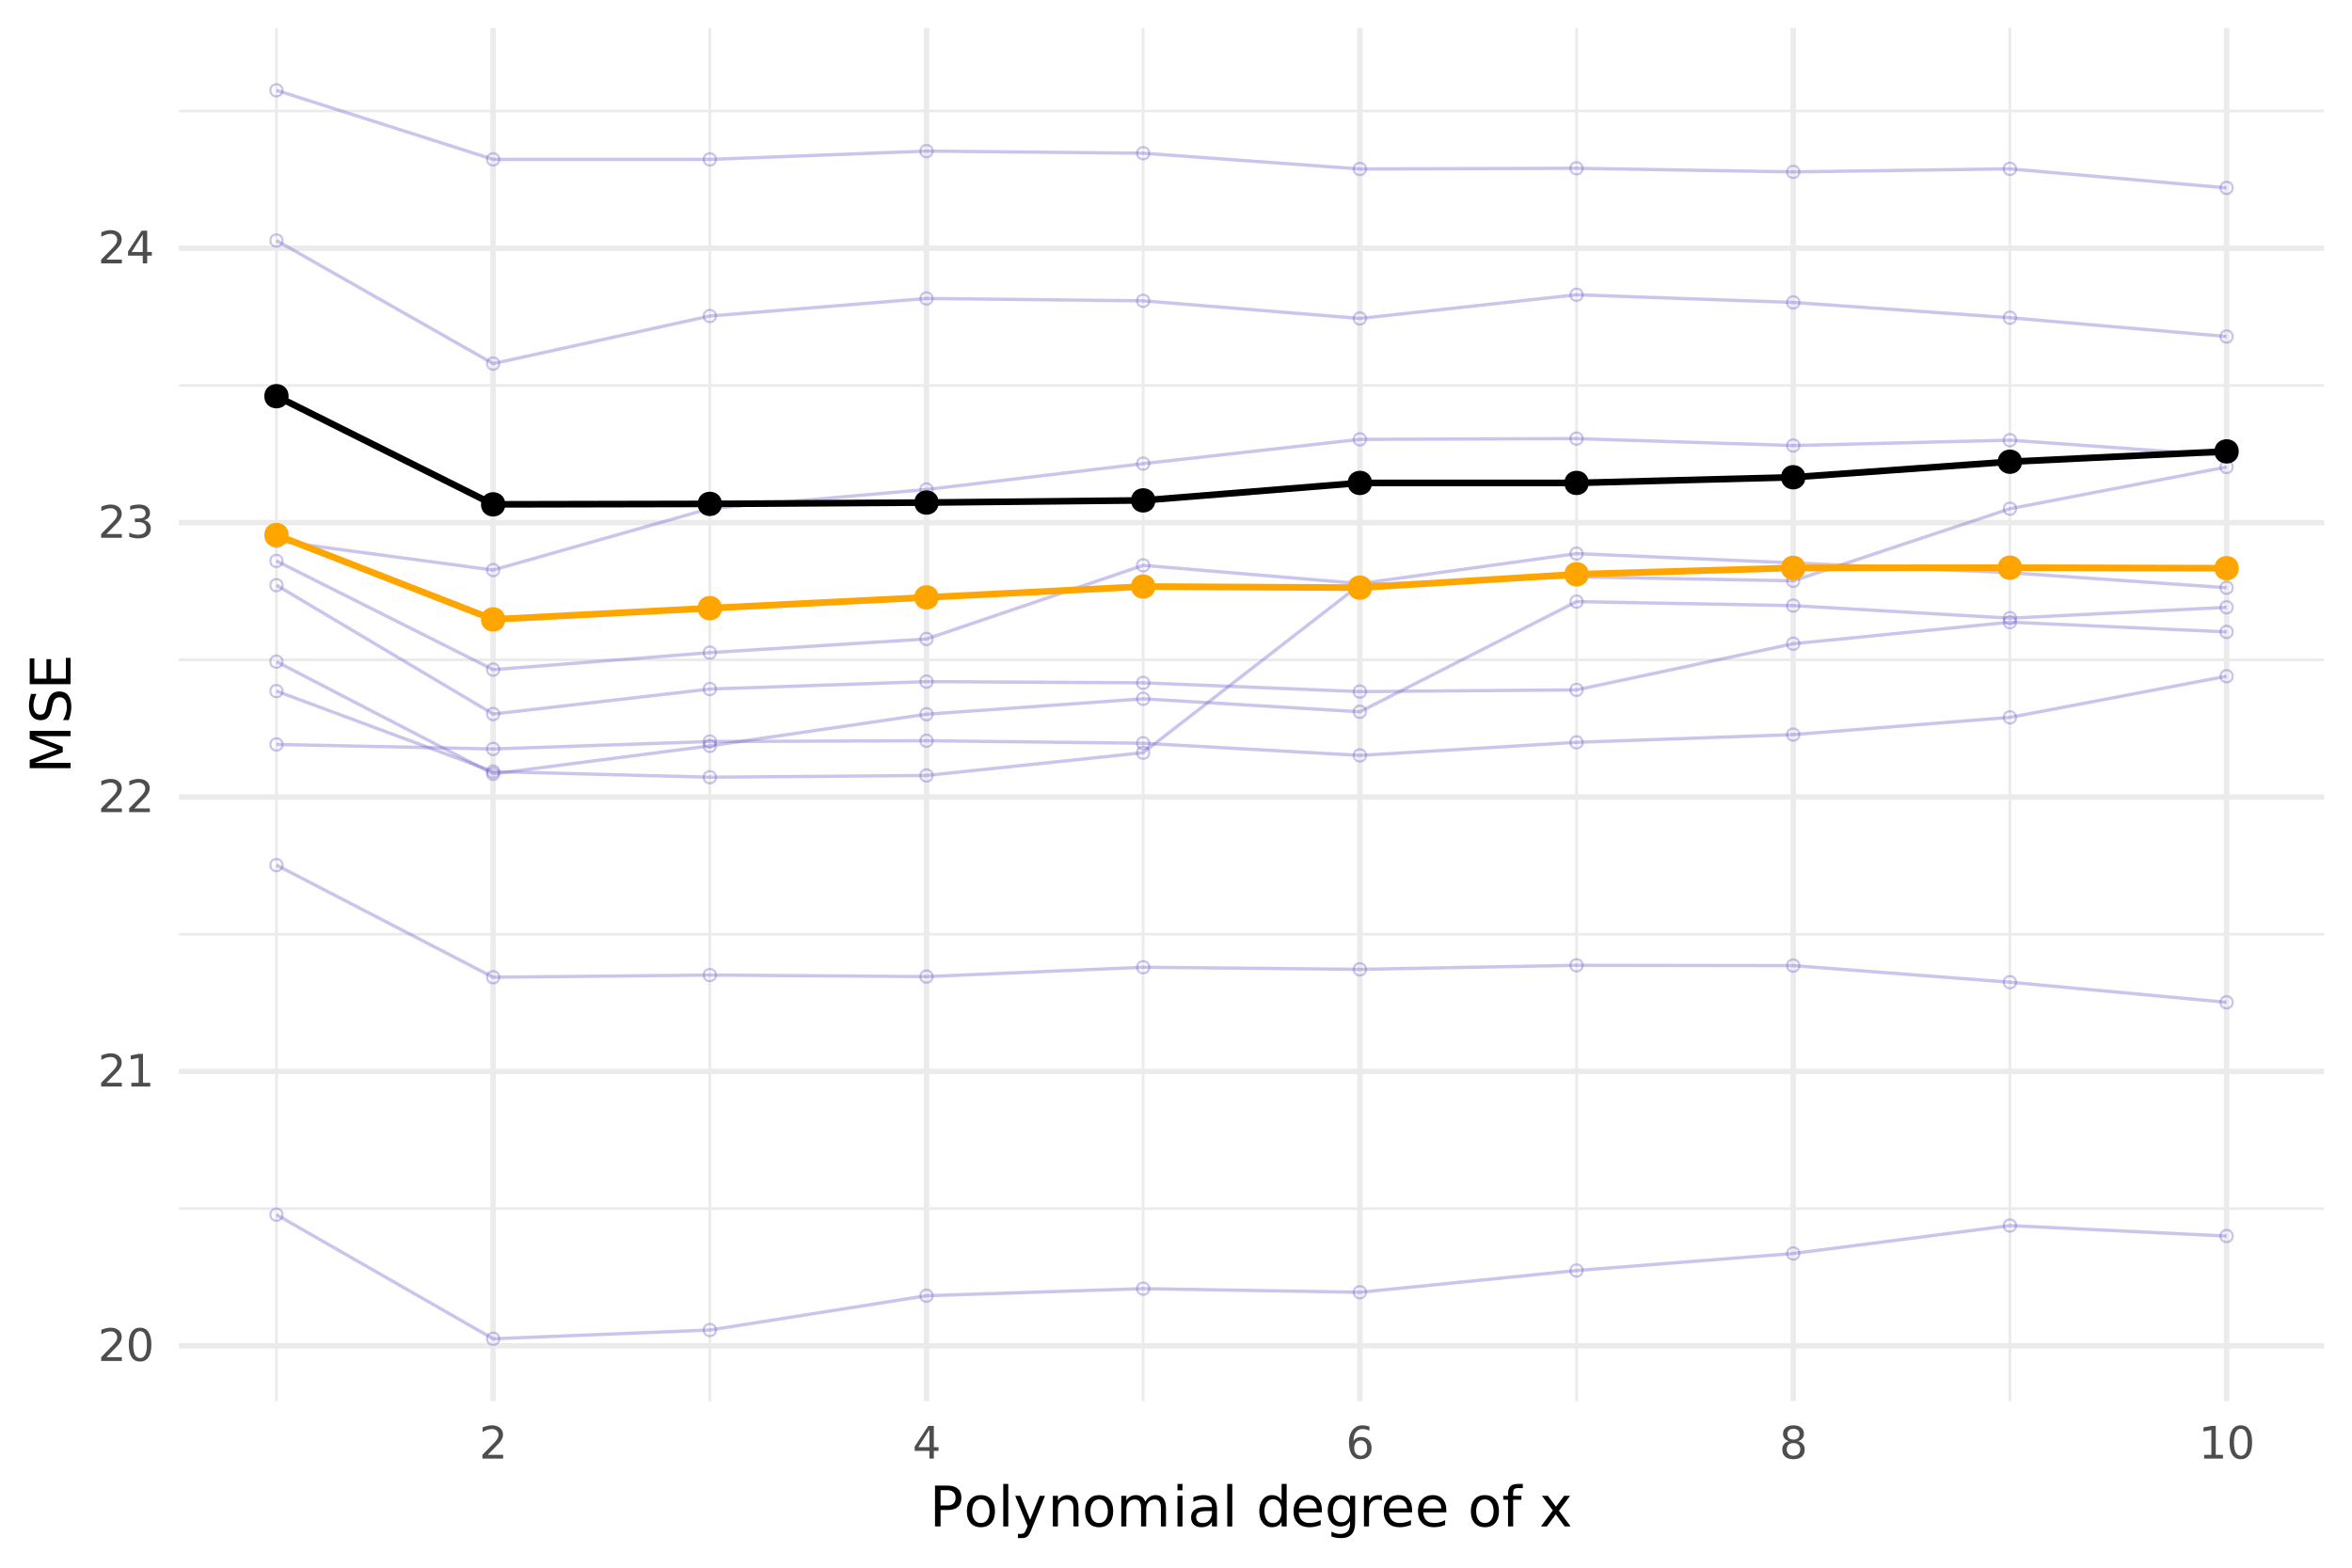 <?xml version="1.0" encoding="UTF-8"?>
<svg xmlns="http://www.w3.org/2000/svg" xmlns:xlink="http://www.w3.org/1999/xlink" width="756" height="504" viewBox="0 0 756 504">
<defs>
<g>
<g id="glyph-0-0">
<path d="M 0.719 2.547 L 0.719 -10.156 L 7.922 -10.156 L 7.922 2.547 Z M 1.531 1.75 L 7.125 1.75 L 7.125 -9.344 L 1.531 -9.344 Z M 1.531 1.75 "/>
</g>
<g id="glyph-0-1">
<path d="M 2.766 -1.203 L 7.719 -1.203 L 7.719 0 L 1.062 0 L 1.062 -1.203 C 1.594 -1.754 2.32 -2.5 3.25 -3.438 C 4.188 -4.383 4.773 -4.992 5.016 -5.266 C 5.473 -5.773 5.789 -6.207 5.969 -6.562 C 6.145 -6.914 6.234 -7.266 6.234 -7.609 C 6.234 -8.16 6.035 -8.613 5.641 -8.969 C 5.254 -9.32 4.75 -9.5 4.125 -9.5 C 3.676 -9.5 3.203 -9.422 2.703 -9.266 C 2.211 -9.109 1.688 -8.875 1.125 -8.562 L 1.125 -10 C 1.695 -10.227 2.227 -10.398 2.719 -10.516 C 3.219 -10.629 3.676 -10.688 4.094 -10.688 C 5.176 -10.688 6.039 -10.414 6.688 -9.875 C 7.344 -9.332 7.672 -8.609 7.672 -7.703 C 7.672 -7.266 7.586 -6.852 7.422 -6.469 C 7.266 -6.082 6.973 -5.625 6.547 -5.094 C 6.422 -4.957 6.047 -4.566 5.422 -3.922 C 4.797 -3.273 3.91 -2.367 2.766 -1.203 Z M 2.766 -1.203 "/>
</g>
<g id="glyph-0-2">
<path d="M 4.578 -9.562 C 3.848 -9.562 3.297 -9.203 2.922 -8.484 C 2.555 -7.766 2.375 -6.68 2.375 -5.234 C 2.375 -3.797 2.555 -2.719 2.922 -2 C 3.297 -1.281 3.848 -0.922 4.578 -0.922 C 5.316 -0.922 5.867 -1.281 6.234 -2 C 6.598 -2.719 6.781 -3.797 6.781 -5.234 C 6.781 -6.68 6.598 -7.766 6.234 -8.484 C 5.867 -9.203 5.316 -9.562 4.578 -9.562 Z M 4.578 -10.688 C 5.754 -10.688 6.648 -10.223 7.266 -9.297 C 7.891 -8.367 8.203 -7.016 8.203 -5.234 C 8.203 -3.473 7.891 -2.125 7.266 -1.188 C 6.648 -0.258 5.754 0.203 4.578 0.203 C 3.398 0.203 2.5 -0.258 1.875 -1.188 C 1.258 -2.125 0.953 -3.473 0.953 -5.234 C 0.953 -7.016 1.258 -8.367 1.875 -9.297 C 2.5 -10.223 3.398 -10.688 4.578 -10.688 Z M 4.578 -10.688 "/>
</g>
<g id="glyph-0-3">
<path d="M 1.781 -1.203 L 4.109 -1.203 L 4.109 -9.203 L 1.578 -8.703 L 1.578 -10 L 4.094 -10.5 L 5.516 -10.5 L 5.516 -1.203 L 7.844 -1.203 L 7.844 0 L 1.781 0 Z M 1.781 -1.203 "/>
</g>
<g id="glyph-0-4">
<path d="M 5.844 -5.656 C 6.52 -5.508 7.051 -5.207 7.438 -4.75 C 7.82 -4.289 8.016 -3.723 8.016 -3.047 C 8.016 -2.016 7.656 -1.211 6.938 -0.641 C 6.227 -0.078 5.219 0.203 3.906 0.203 C 3.469 0.203 3.016 0.156 2.547 0.062 C 2.078 -0.02 1.594 -0.145 1.094 -0.312 L 1.094 -1.688 C 1.488 -1.457 1.922 -1.281 2.391 -1.156 C 2.859 -1.039 3.348 -0.984 3.859 -0.984 C 4.754 -0.984 5.43 -1.16 5.891 -1.516 C 6.359 -1.867 6.594 -2.379 6.594 -3.047 C 6.594 -3.672 6.375 -4.156 5.938 -4.5 C 5.508 -4.852 4.91 -5.031 4.141 -5.031 L 2.906 -5.031 L 2.906 -6.203 L 4.188 -6.203 C 4.883 -6.203 5.422 -6.336 5.797 -6.609 C 6.172 -6.891 6.359 -7.297 6.359 -7.828 C 6.359 -8.359 6.164 -8.77 5.781 -9.062 C 5.395 -9.352 4.848 -9.5 4.141 -9.5 C 3.742 -9.5 3.32 -9.457 2.875 -9.375 C 2.438 -9.289 1.945 -9.156 1.406 -8.969 L 1.406 -10.234 C 1.945 -10.391 2.453 -10.504 2.922 -10.578 C 3.398 -10.648 3.848 -10.688 4.266 -10.688 C 5.336 -10.688 6.188 -10.441 6.812 -9.953 C 7.445 -9.461 7.766 -8.801 7.766 -7.969 C 7.766 -7.383 7.598 -6.891 7.266 -6.484 C 6.93 -6.086 6.457 -5.812 5.844 -5.656 Z M 5.844 -5.656 "/>
</g>
<g id="glyph-0-5">
<path d="M 5.438 -9.266 L 1.859 -3.656 L 5.438 -3.656 Z M 5.078 -10.5 L 6.859 -10.5 L 6.859 -3.656 L 8.359 -3.656 L 8.359 -2.469 L 6.859 -2.469 L 6.859 0 L 5.438 0 L 5.438 -2.469 L 0.703 -2.469 L 0.703 -3.844 Z M 5.078 -10.5 "/>
</g>
<g id="glyph-0-6">
<path d="M 4.75 -5.812 C 4.113 -5.812 3.609 -5.594 3.234 -5.156 C 2.867 -4.727 2.688 -4.133 2.688 -3.375 C 2.688 -2.613 2.867 -2.016 3.234 -1.578 C 3.609 -1.141 4.113 -0.922 4.75 -0.922 C 5.395 -0.922 5.898 -1.141 6.266 -1.578 C 6.641 -2.016 6.828 -2.613 6.828 -3.375 C 6.828 -4.133 6.641 -4.727 6.266 -5.156 C 5.898 -5.594 5.395 -5.812 4.75 -5.812 Z M 7.578 -10.266 L 7.578 -8.969 C 7.223 -9.145 6.863 -9.273 6.5 -9.359 C 6.133 -9.453 5.773 -9.5 5.422 -9.5 C 4.484 -9.5 3.766 -9.18 3.266 -8.547 C 2.773 -7.91 2.492 -6.953 2.422 -5.672 C 2.691 -6.078 3.035 -6.391 3.453 -6.609 C 3.879 -6.828 4.344 -6.938 4.844 -6.938 C 5.895 -6.938 6.727 -6.613 7.344 -5.969 C 7.957 -5.332 8.266 -4.469 8.266 -3.375 C 8.266 -2.289 7.941 -1.422 7.297 -0.766 C 6.66 -0.117 5.812 0.203 4.75 0.203 C 3.539 0.203 2.613 -0.258 1.969 -1.188 C 1.32 -2.125 1 -3.473 1 -5.234 C 1 -6.898 1.395 -8.223 2.188 -9.203 C 2.977 -10.191 4.035 -10.688 5.359 -10.688 C 5.711 -10.688 6.07 -10.648 6.438 -10.578 C 6.801 -10.516 7.18 -10.41 7.578 -10.266 Z M 7.578 -10.266 "/>
</g>
<g id="glyph-0-7">
<path d="M 4.578 -4.984 C 3.898 -4.984 3.367 -4.801 2.984 -4.438 C 2.598 -4.082 2.406 -3.586 2.406 -2.953 C 2.406 -2.316 2.598 -1.816 2.984 -1.453 C 3.367 -1.098 3.898 -0.922 4.578 -0.922 C 5.254 -0.922 5.785 -1.102 6.172 -1.469 C 6.566 -1.832 6.766 -2.328 6.766 -2.953 C 6.766 -3.586 6.566 -4.082 6.172 -4.438 C 5.785 -4.801 5.254 -4.984 4.578 -4.984 Z M 3.156 -5.594 C 2.551 -5.738 2.078 -6.02 1.734 -6.438 C 1.391 -6.852 1.219 -7.363 1.219 -7.969 C 1.219 -8.812 1.516 -9.473 2.109 -9.953 C 2.711 -10.441 3.535 -10.688 4.578 -10.688 C 5.617 -10.688 6.438 -10.441 7.031 -9.953 C 7.633 -9.473 7.938 -8.812 7.938 -7.969 C 7.938 -7.363 7.766 -6.852 7.422 -6.438 C 7.086 -6.02 6.613 -5.738 6 -5.594 C 6.688 -5.438 7.223 -5.125 7.609 -4.656 C 7.992 -4.188 8.188 -3.617 8.188 -2.953 C 8.188 -1.93 7.875 -1.148 7.25 -0.609 C 6.625 -0.066 5.734 0.203 4.578 0.203 C 3.422 0.203 2.531 -0.066 1.906 -0.609 C 1.289 -1.148 0.984 -1.93 0.984 -2.953 C 0.984 -3.617 1.172 -4.188 1.547 -4.656 C 1.93 -5.125 2.469 -5.438 3.156 -5.594 Z M 2.641 -7.844 C 2.641 -7.289 2.805 -6.863 3.141 -6.562 C 3.484 -6.258 3.961 -6.109 4.578 -6.109 C 5.191 -6.109 5.672 -6.258 6.016 -6.562 C 6.359 -6.863 6.531 -7.289 6.531 -7.844 C 6.531 -8.383 6.359 -8.805 6.016 -9.109 C 5.672 -9.41 5.191 -9.562 4.578 -9.562 C 3.961 -9.562 3.484 -9.41 3.141 -9.109 C 2.805 -8.805 2.641 -8.383 2.641 -7.844 Z M 2.641 -7.844 "/>
</g>
<g id="glyph-1-0">
<path d="M 0.891 3.188 L 0.891 -12.688 L 9.891 -12.688 L 9.891 3.188 Z M 1.906 2.188 L 8.891 2.188 L 8.891 -11.688 L 1.906 -11.688 Z M 1.906 2.188 "/>
</g>
<g id="glyph-1-1">
<path d="M 3.547 -11.656 L 3.547 -6.734 L 5.781 -6.734 C 6.602 -6.734 7.238 -6.945 7.688 -7.375 C 8.145 -7.801 8.375 -8.41 8.375 -9.203 C 8.375 -9.984 8.145 -10.586 7.688 -11.016 C 7.238 -11.441 6.602 -11.656 5.781 -11.656 Z M 1.766 -13.125 L 5.781 -13.125 C 7.25 -13.125 8.359 -12.789 9.109 -12.125 C 9.859 -11.457 10.234 -10.484 10.234 -9.203 C 10.234 -7.91 9.859 -6.93 9.109 -6.266 C 8.359 -5.609 7.25 -5.281 5.781 -5.281 L 3.547 -5.281 L 3.547 0 L 1.766 0 Z M 1.766 -13.125 "/>
</g>
<g id="glyph-1-2">
<path d="M 5.516 -8.703 C 4.641 -8.703 3.953 -8.363 3.453 -7.688 C 2.953 -7.02 2.703 -6.094 2.703 -4.906 C 2.703 -3.727 2.953 -2.801 3.453 -2.125 C 3.953 -1.445 4.641 -1.109 5.516 -1.109 C 6.367 -1.109 7.047 -1.445 7.547 -2.125 C 8.055 -2.812 8.312 -3.738 8.312 -4.906 C 8.312 -6.07 8.055 -6.992 7.547 -7.672 C 7.047 -8.359 6.367 -8.703 5.516 -8.703 Z M 5.516 -10.078 C 6.922 -10.078 8.023 -9.617 8.828 -8.703 C 9.629 -7.797 10.031 -6.531 10.031 -4.906 C 10.031 -3.301 9.629 -2.039 8.828 -1.125 C 8.023 -0.207 6.922 0.25 5.516 0.25 C 4.098 0.25 2.988 -0.207 2.188 -1.125 C 1.395 -2.039 1 -3.301 1 -4.906 C 1 -6.531 1.395 -7.797 2.188 -8.703 C 2.988 -9.617 4.098 -10.078 5.516 -10.078 Z M 5.516 -10.078 "/>
</g>
<g id="glyph-1-3">
<path d="M 1.703 -13.672 L 3.312 -13.672 L 3.312 0 L 1.703 0 Z M 1.703 -13.672 "/>
</g>
<g id="glyph-1-4">
<path d="M 5.797 0.922 C 5.336 2.086 4.891 2.848 4.453 3.203 C 4.023 3.566 3.445 3.75 2.719 3.75 L 1.422 3.75 L 1.422 2.391 L 2.375 2.391 C 2.82 2.391 3.164 2.285 3.406 2.078 C 3.656 1.867 3.93 1.367 4.234 0.578 L 4.516 -0.156 L 0.531 -9.844 L 2.25 -9.844 L 5.328 -2.141 L 8.406 -9.844 L 10.109 -9.844 Z M 5.797 0.922 "/>
</g>
<g id="glyph-1-5">
<path d="M 9.875 -5.938 L 9.875 0 L 8.266 0 L 8.266 -5.891 C 8.266 -6.816 8.082 -7.508 7.719 -7.969 C 7.352 -8.438 6.805 -8.672 6.078 -8.672 C 5.203 -8.672 4.516 -8.391 4.016 -7.828 C 3.516 -7.273 3.266 -6.52 3.266 -5.562 L 3.266 0 L 1.641 0 L 1.641 -9.844 L 3.266 -9.844 L 3.266 -8.312 C 3.648 -8.906 4.102 -9.348 4.625 -9.641 C 5.156 -9.93 5.758 -10.078 6.438 -10.078 C 7.57 -10.078 8.426 -9.727 9 -9.031 C 9.582 -8.332 9.875 -7.301 9.875 -5.938 Z M 9.875 -5.938 "/>
</g>
<g id="glyph-1-6">
<path d="M 9.359 -7.953 C 9.766 -8.68 10.25 -9.219 10.812 -9.562 C 11.375 -9.906 12.035 -10.078 12.797 -10.078 C 13.816 -10.078 14.602 -9.719 15.156 -9 C 15.719 -8.281 16 -7.258 16 -5.938 L 16 0 L 14.375 0 L 14.375 -5.891 C 14.375 -6.828 14.207 -7.523 13.875 -7.984 C 13.539 -8.441 13.031 -8.672 12.344 -8.672 C 11.508 -8.672 10.848 -8.391 10.359 -7.828 C 9.879 -7.273 9.641 -6.52 9.641 -5.562 L 9.641 0 L 8 0 L 8 -5.891 C 8 -6.836 7.832 -7.535 7.5 -7.984 C 7.164 -8.441 6.648 -8.672 5.953 -8.672 C 5.129 -8.672 4.473 -8.391 3.984 -7.828 C 3.504 -7.273 3.266 -6.52 3.266 -5.562 L 3.266 0 L 1.641 0 L 1.641 -9.844 L 3.266 -9.844 L 3.266 -8.312 C 3.629 -8.914 4.066 -9.359 4.578 -9.641 C 5.098 -9.93 5.711 -10.078 6.422 -10.078 C 7.141 -10.078 7.75 -9.895 8.25 -9.531 C 8.75 -9.164 9.117 -8.641 9.359 -7.953 Z M 9.359 -7.953 "/>
</g>
<g id="glyph-1-7">
<path d="M 1.703 -9.844 L 3.312 -9.844 L 3.312 0 L 1.703 0 Z M 1.703 -13.672 L 3.312 -13.672 L 3.312 -11.625 L 1.703 -11.625 Z M 1.703 -13.672 "/>
</g>
<g id="glyph-1-8">
<path d="M 6.172 -4.953 C 4.859 -4.953 3.953 -4.801 3.453 -4.5 C 2.953 -4.195 2.703 -3.688 2.703 -2.969 C 2.703 -2.395 2.891 -1.938 3.266 -1.594 C 3.641 -1.258 4.156 -1.094 4.812 -1.094 C 5.707 -1.094 6.426 -1.41 6.969 -2.047 C 7.508 -2.68 7.781 -3.531 7.781 -4.594 L 7.781 -4.953 Z M 9.391 -5.609 L 9.391 0 L 7.781 0 L 7.781 -1.5 C 7.406 -0.895 6.941 -0.453 6.391 -0.172 C 5.848 0.109 5.176 0.25 4.375 0.25 C 3.363 0.25 2.562 -0.031 1.969 -0.594 C 1.375 -1.156 1.078 -1.91 1.078 -2.859 C 1.078 -3.973 1.445 -4.812 2.188 -5.375 C 2.938 -5.938 4.047 -6.219 5.516 -6.219 L 7.781 -6.219 L 7.781 -6.375 C 7.781 -7.113 7.535 -7.688 7.047 -8.094 C 6.555 -8.5 5.867 -8.703 4.984 -8.703 C 4.422 -8.703 3.875 -8.633 3.344 -8.5 C 2.812 -8.375 2.297 -8.176 1.797 -7.906 L 1.797 -9.391 C 2.391 -9.617 2.961 -9.789 3.516 -9.906 C 4.078 -10.02 4.625 -10.078 5.156 -10.078 C 6.57 -10.078 7.629 -9.707 8.328 -8.969 C 9.035 -8.227 9.391 -7.109 9.391 -5.609 Z M 9.391 -5.609 "/>
</g>
<g id="glyph-1-9">
</g>
<g id="glyph-1-10">
<path d="M 8.172 -8.344 L 8.172 -13.672 L 9.797 -13.672 L 9.797 0 L 8.172 0 L 8.172 -1.484 C 7.836 -0.891 7.41 -0.453 6.891 -0.172 C 6.367 0.109 5.742 0.25 5.016 0.25 C 3.828 0.25 2.859 -0.223 2.109 -1.172 C 1.367 -2.117 1 -3.363 1 -4.906 C 1 -6.457 1.367 -7.707 2.109 -8.656 C 2.859 -9.602 3.828 -10.078 5.016 -10.078 C 5.742 -10.078 6.367 -9.938 6.891 -9.656 C 7.41 -9.375 7.836 -8.938 8.172 -8.344 Z M 2.656 -4.906 C 2.656 -3.719 2.898 -2.785 3.391 -2.109 C 3.879 -1.43 4.555 -1.094 5.422 -1.094 C 6.273 -1.094 6.945 -1.43 7.438 -2.109 C 7.926 -2.785 8.172 -3.719 8.172 -4.906 C 8.172 -6.102 7.926 -7.039 7.438 -7.719 C 6.945 -8.395 6.273 -8.734 5.422 -8.734 C 4.555 -8.734 3.879 -8.395 3.391 -7.719 C 2.898 -7.039 2.656 -6.102 2.656 -4.906 Z M 2.656 -4.906 "/>
</g>
<g id="glyph-1-11">
<path d="M 10.109 -5.328 L 10.109 -4.531 L 2.688 -4.531 C 2.75 -3.414 3.082 -2.566 3.688 -1.984 C 4.289 -1.398 5.129 -1.109 6.203 -1.109 C 6.816 -1.109 7.414 -1.188 8 -1.344 C 8.582 -1.5 9.16 -1.727 9.734 -2.031 L 9.734 -0.5 C 9.16 -0.25 8.566 -0.062 7.953 0.062 C 7.348 0.188 6.727 0.25 6.094 0.25 C 4.531 0.25 3.289 -0.203 2.375 -1.109 C 1.457 -2.023 1 -3.266 1 -4.828 C 1 -6.441 1.43 -7.719 2.297 -8.656 C 3.172 -9.602 4.344 -10.078 5.812 -10.078 C 7.145 -10.078 8.191 -9.648 8.953 -8.797 C 9.723 -7.953 10.109 -6.797 10.109 -5.328 Z M 8.5 -5.797 C 8.488 -6.68 8.238 -7.383 7.75 -7.906 C 7.27 -8.438 6.633 -8.703 5.844 -8.703 C 4.938 -8.703 4.211 -8.445 3.672 -7.938 C 3.129 -7.438 2.816 -6.723 2.734 -5.797 Z M 8.5 -5.797 "/>
</g>
<g id="glyph-1-12">
<path d="M 8.172 -5.031 C 8.172 -6.207 7.926 -7.117 7.438 -7.766 C 6.957 -8.41 6.285 -8.734 5.422 -8.734 C 4.547 -8.734 3.863 -8.41 3.375 -7.766 C 2.895 -7.117 2.656 -6.207 2.656 -5.031 C 2.656 -3.863 2.895 -2.957 3.375 -2.312 C 3.863 -1.676 4.547 -1.359 5.422 -1.359 C 6.285 -1.359 6.957 -1.676 7.438 -2.312 C 7.926 -2.957 8.172 -3.863 8.172 -5.031 Z M 9.797 -1.219 C 9.797 0.457 9.422 1.703 8.672 2.516 C 7.93 3.336 6.789 3.75 5.25 3.75 C 4.688 3.75 4.148 3.703 3.641 3.609 C 3.141 3.523 2.656 3.395 2.188 3.219 L 2.188 1.656 C 2.656 1.914 3.117 2.102 3.578 2.219 C 4.047 2.344 4.52 2.406 5 2.406 C 6.062 2.406 6.852 2.129 7.375 1.578 C 7.906 1.023 8.172 0.188 8.172 -0.938 L 8.172 -1.734 C 7.836 -1.148 7.41 -0.711 6.891 -0.422 C 6.367 -0.141 5.742 0 5.016 0 C 3.805 0 2.832 -0.457 2.094 -1.375 C 1.363 -2.301 1 -3.52 1 -5.031 C 1 -6.562 1.363 -7.785 2.094 -8.703 C 2.832 -9.617 3.805 -10.078 5.016 -10.078 C 5.742 -10.078 6.367 -9.93 6.891 -9.641 C 7.41 -9.359 7.836 -8.926 8.172 -8.344 L 8.172 -9.844 L 9.797 -9.844 Z M 9.797 -1.219 "/>
</g>
<g id="glyph-1-13">
<path d="M 7.406 -8.328 C 7.219 -8.43 7.016 -8.508 6.797 -8.562 C 6.586 -8.613 6.352 -8.641 6.094 -8.641 C 5.188 -8.641 4.488 -8.344 4 -7.75 C 3.508 -7.156 3.266 -6.301 3.266 -5.188 L 3.266 0 L 1.641 0 L 1.641 -9.844 L 3.266 -9.844 L 3.266 -8.312 C 3.598 -8.914 4.035 -9.359 4.578 -9.641 C 5.129 -9.93 5.797 -10.078 6.578 -10.078 C 6.68 -10.078 6.801 -10.066 6.938 -10.047 C 7.07 -10.035 7.223 -10.02 7.391 -10 Z M 7.406 -8.328 "/>
</g>
<g id="glyph-1-14">
<path d="M 6.688 -13.672 L 6.688 -12.328 L 5.141 -12.328 C 4.555 -12.328 4.148 -12.207 3.922 -11.969 C 3.703 -11.738 3.594 -11.32 3.594 -10.719 L 3.594 -9.844 L 6.25 -9.844 L 6.25 -8.594 L 3.594 -8.594 L 3.594 0 L 1.953 0 L 1.953 -8.594 L 0.406 -8.594 L 0.406 -9.844 L 1.953 -9.844 L 1.953 -10.531 C 1.953 -11.625 2.207 -12.422 2.719 -12.922 C 3.227 -13.422 4.039 -13.672 5.156 -13.672 Z M 6.688 -13.672 "/>
</g>
<g id="glyph-1-15">
<path d="M 9.875 -9.844 L 6.312 -5.047 L 10.062 0 L 8.156 0 L 5.297 -3.875 L 2.422 0 L 0.516 0 L 4.344 -5.156 L 0.844 -9.844 L 2.75 -9.844 L 5.359 -6.344 L 7.969 -9.844 Z M 9.875 -9.844 "/>
</g>
<g id="glyph-2-0">
<path d="M 3.188 -0.891 L -12.688 -0.891 L -12.688 -9.891 L 3.188 -9.891 Z M 2.188 -1.906 L 2.188 -8.891 L -11.688 -8.891 L -11.688 -1.906 Z M 2.188 -1.906 "/>
</g>
<g id="glyph-2-1">
<path d="M -13.125 -1.766 L -13.125 -4.406 L -4.188 -7.766 L -13.125 -11.125 L -13.125 -13.766 L 0 -13.766 L 0 -12.047 L -11.516 -12.047 L -2.516 -8.656 L -2.516 -6.875 L -11.516 -3.484 L 0 -3.484 L 0 -1.766 Z M -13.125 -1.766 "/>
</g>
<g id="glyph-2-2">
<path d="M -12.688 -9.641 L -10.953 -9.641 C -11.273 -8.961 -11.516 -8.32 -11.672 -7.719 C -11.836 -7.125 -11.922 -6.551 -11.922 -6 C -11.922 -5.031 -11.734 -4.281 -11.359 -3.75 C -10.984 -3.227 -10.445 -2.969 -9.75 -2.969 C -9.176 -2.969 -8.738 -3.141 -8.438 -3.484 C -8.145 -3.836 -7.906 -4.5 -7.719 -5.469 L -7.5 -6.547 C -7.25 -7.867 -6.805 -8.844 -6.172 -9.469 C -5.535 -10.102 -4.688 -10.422 -3.625 -10.422 C -2.352 -10.422 -1.391 -9.992 -0.734 -9.141 C -0.078 -8.285 0.25 -7.035 0.25 -5.391 C 0.25 -4.773 0.176 -4.113 0.031 -3.406 C -0.102 -2.707 -0.305 -1.984 -0.578 -1.234 L -2.406 -1.234 C -2 -1.961 -1.691 -2.672 -1.484 -3.359 C -1.285 -4.047 -1.188 -4.723 -1.188 -5.391 C -1.188 -6.41 -1.383 -7.191 -1.781 -7.734 C -2.176 -8.285 -2.742 -8.562 -3.484 -8.562 C -4.129 -8.562 -4.633 -8.363 -5 -7.969 C -5.363 -7.582 -5.633 -6.938 -5.812 -6.031 L -6.031 -4.953 C -6.289 -3.629 -6.703 -2.672 -7.266 -2.078 C -7.828 -1.484 -8.609 -1.188 -9.609 -1.188 C -10.773 -1.188 -11.691 -1.594 -12.359 -2.406 C -13.023 -3.227 -13.359 -4.359 -13.359 -5.797 C -13.359 -6.41 -13.301 -7.035 -13.188 -7.672 C -13.082 -8.305 -12.914 -8.961 -12.688 -9.641 Z M -12.688 -9.641 "/>
</g>
<g id="glyph-2-3">
<path d="M -13.125 -1.766 L -13.125 -10.062 L -11.625 -10.062 L -11.625 -3.547 L -7.75 -3.547 L -7.75 -9.797 L -6.25 -9.797 L -6.25 -3.547 L -1.5 -3.547 L -1.5 -10.219 L 0 -10.219 L 0 -1.766 Z M -13.125 -1.766 "/>
</g>
</g>
<clipPath id="clip-0">
<path clip-rule="nonzero" d="M 57.52 388 L 747.035 388 L 747.035 389 L 57.52 389 Z M 57.52 388 "/>
</clipPath>
<clipPath id="clip-1">
<path clip-rule="nonzero" d="M 57.52 299 L 747.035 299 L 747.035 301 L 57.52 301 Z M 57.52 299 "/>
</clipPath>
<clipPath id="clip-2">
<path clip-rule="nonzero" d="M 57.52 211 L 747.035 211 L 747.035 213 L 57.52 213 Z M 57.52 211 "/>
</clipPath>
<clipPath id="clip-3">
<path clip-rule="nonzero" d="M 57.52 123 L 747.035 123 L 747.035 125 L 57.52 125 Z M 57.52 123 "/>
</clipPath>
<clipPath id="clip-4">
<path clip-rule="nonzero" d="M 57.52 35 L 747.035 35 L 747.035 37 L 57.52 37 Z M 57.52 35 "/>
</clipPath>
<clipPath id="clip-5">
<path clip-rule="nonzero" d="M 88 8.965 L 90 8.965 L 90 450.48 L 88 450.48 Z M 88 8.965 "/>
</clipPath>
<clipPath id="clip-6">
<path clip-rule="nonzero" d="M 227 8.965 L 229 8.965 L 229 450.48 L 227 450.48 Z M 227 8.965 "/>
</clipPath>
<clipPath id="clip-7">
<path clip-rule="nonzero" d="M 367 8.965 L 368 8.965 L 368 450.48 L 367 450.48 Z M 367 8.965 "/>
</clipPath>
<clipPath id="clip-8">
<path clip-rule="nonzero" d="M 506 8.965 L 508 8.965 L 508 450.48 L 506 450.48 Z M 506 8.965 "/>
</clipPath>
<clipPath id="clip-9">
<path clip-rule="nonzero" d="M 645 8.965 L 647 8.965 L 647 450.48 L 645 450.48 Z M 645 8.965 "/>
</clipPath>
<clipPath id="clip-10">
<path clip-rule="nonzero" d="M 57.52 431 L 747.035 431 L 747.035 434 L 57.52 434 Z M 57.52 431 "/>
</clipPath>
<clipPath id="clip-11">
<path clip-rule="nonzero" d="M 57.52 343 L 747.035 343 L 747.035 346 L 57.52 346 Z M 57.52 343 "/>
</clipPath>
<clipPath id="clip-12">
<path clip-rule="nonzero" d="M 57.52 255 L 747.035 255 L 747.035 258 L 57.52 258 Z M 57.52 255 "/>
</clipPath>
<clipPath id="clip-13">
<path clip-rule="nonzero" d="M 57.52 167 L 747.035 167 L 747.035 169 L 57.52 169 Z M 57.52 167 "/>
</clipPath>
<clipPath id="clip-14">
<path clip-rule="nonzero" d="M 57.52 78 L 747.035 78 L 747.035 81 L 57.52 81 Z M 57.52 78 "/>
</clipPath>
<clipPath id="clip-15">
<path clip-rule="nonzero" d="M 157 8.965 L 160 8.965 L 160 450.48 L 157 450.48 Z M 157 8.965 "/>
</clipPath>
<clipPath id="clip-16">
<path clip-rule="nonzero" d="M 296 8.965 L 299 8.965 L 299 450.48 L 296 450.48 Z M 296 8.965 "/>
</clipPath>
<clipPath id="clip-17">
<path clip-rule="nonzero" d="M 436 8.965 L 438 8.965 L 438 450.48 L 436 450.48 Z M 436 8.965 "/>
</clipPath>
<clipPath id="clip-18">
<path clip-rule="nonzero" d="M 575 8.965 L 578 8.965 L 578 450.48 L 575 450.48 Z M 575 8.965 "/>
</clipPath>
<clipPath id="clip-19">
<path clip-rule="nonzero" d="M 714 8.965 L 717 8.965 L 717 450.48 L 714 450.48 Z M 714 8.965 "/>
</clipPath>
</defs>
<rect x="-75.6" y="-50.4" width="907.2" height="604.8" fill="rgb(100%, 100%, 100%)" fill-opacity="1"/>
<g clip-path="url(#clip-0)">
<path fill="none" stroke-width="0.873" stroke-linecap="butt" stroke-linejoin="round" stroke="rgb(92.157%, 92.157%, 92.157%)" stroke-opacity="1" stroke-miterlimit="10" d="M 57.52 388.555 L 747.035 388.555 "/>
</g>
<g clip-path="url(#clip-1)">
<path fill="none" stroke-width="0.873" stroke-linecap="butt" stroke-linejoin="round" stroke="rgb(92.157%, 92.157%, 92.157%)" stroke-opacity="1" stroke-miterlimit="10" d="M 57.52 300.34 L 747.035 300.34 "/>
</g>
<g clip-path="url(#clip-2)">
<path fill="none" stroke-width="0.873" stroke-linecap="butt" stroke-linejoin="round" stroke="rgb(92.157%, 92.157%, 92.157%)" stroke-opacity="1" stroke-miterlimit="10" d="M 57.52 212.129 L 747.035 212.129 "/>
</g>
<g clip-path="url(#clip-3)">
<path fill="none" stroke-width="0.873" stroke-linecap="butt" stroke-linejoin="round" stroke="rgb(92.157%, 92.157%, 92.157%)" stroke-opacity="1" stroke-miterlimit="10" d="M 57.52 123.914 L 747.035 123.914 "/>
</g>
<g clip-path="url(#clip-4)">
<path fill="none" stroke-width="0.873" stroke-linecap="butt" stroke-linejoin="round" stroke="rgb(92.157%, 92.157%, 92.157%)" stroke-opacity="1" stroke-miterlimit="10" d="M 57.52 35.699 L 747.035 35.699 "/>
</g>
<g clip-path="url(#clip-5)">
<path fill="none" stroke-width="0.873" stroke-linecap="butt" stroke-linejoin="round" stroke="rgb(92.157%, 92.157%, 92.157%)" stroke-opacity="1" stroke-miterlimit="10" d="M 88.859 450.48 L 88.859 8.965 "/>
</g>
<g clip-path="url(#clip-6)">
<path fill="none" stroke-width="0.873" stroke-linecap="butt" stroke-linejoin="round" stroke="rgb(92.157%, 92.157%, 92.157%)" stroke-opacity="1" stroke-miterlimit="10" d="M 228.156 450.48 L 228.156 8.965 "/>
</g>
<g clip-path="url(#clip-7)">
<path fill="none" stroke-width="0.873" stroke-linecap="butt" stroke-linejoin="round" stroke="rgb(92.157%, 92.157%, 92.157%)" stroke-opacity="1" stroke-miterlimit="10" d="M 367.453 450.48 L 367.453 8.965 "/>
</g>
<g clip-path="url(#clip-8)">
<path fill="none" stroke-width="0.873" stroke-linecap="butt" stroke-linejoin="round" stroke="rgb(92.157%, 92.157%, 92.157%)" stroke-opacity="1" stroke-miterlimit="10" d="M 506.75 450.48 L 506.75 8.965 "/>
</g>
<g clip-path="url(#clip-9)">
<path fill="none" stroke-width="0.873" stroke-linecap="butt" stroke-linejoin="round" stroke="rgb(92.157%, 92.157%, 92.157%)" stroke-opacity="1" stroke-miterlimit="10" d="M 646.043 450.48 L 646.043 8.965 "/>
</g>
<g clip-path="url(#clip-10)">
<path fill="none" stroke-width="1.746" stroke-linecap="butt" stroke-linejoin="round" stroke="rgb(92.157%, 92.157%, 92.157%)" stroke-opacity="1" stroke-miterlimit="10" d="M 57.52 432.664 L 747.035 432.664 "/>
</g>
<g clip-path="url(#clip-11)">
<path fill="none" stroke-width="1.746" stroke-linecap="butt" stroke-linejoin="round" stroke="rgb(92.157%, 92.157%, 92.157%)" stroke-opacity="1" stroke-miterlimit="10" d="M 57.52 344.449 L 747.035 344.449 "/>
</g>
<g clip-path="url(#clip-12)">
<path fill="none" stroke-width="1.746" stroke-linecap="butt" stroke-linejoin="round" stroke="rgb(92.157%, 92.157%, 92.157%)" stroke-opacity="1" stroke-miterlimit="10" d="M 57.52 256.234 L 747.035 256.234 "/>
</g>
<g clip-path="url(#clip-13)">
<path fill="none" stroke-width="1.746" stroke-linecap="butt" stroke-linejoin="round" stroke="rgb(92.157%, 92.157%, 92.157%)" stroke-opacity="1" stroke-miterlimit="10" d="M 57.52 168.02 L 747.035 168.02 "/>
</g>
<g clip-path="url(#clip-14)">
<path fill="none" stroke-width="1.746" stroke-linecap="butt" stroke-linejoin="round" stroke="rgb(92.157%, 92.157%, 92.157%)" stroke-opacity="1" stroke-miterlimit="10" d="M 57.52 79.805 L 747.035 79.805 "/>
</g>
<g clip-path="url(#clip-15)">
<path fill="none" stroke-width="1.746" stroke-linecap="butt" stroke-linejoin="round" stroke="rgb(92.157%, 92.157%, 92.157%)" stroke-opacity="1" stroke-miterlimit="10" d="M 158.508 450.48 L 158.508 8.965 "/>
</g>
<g clip-path="url(#clip-16)">
<path fill="none" stroke-width="1.746" stroke-linecap="butt" stroke-linejoin="round" stroke="rgb(92.157%, 92.157%, 92.157%)" stroke-opacity="1" stroke-miterlimit="10" d="M 297.805 450.48 L 297.805 8.965 "/>
</g>
<g clip-path="url(#clip-17)">
<path fill="none" stroke-width="1.746" stroke-linecap="butt" stroke-linejoin="round" stroke="rgb(92.157%, 92.157%, 92.157%)" stroke-opacity="1" stroke-miterlimit="10" d="M 437.102 450.48 L 437.102 8.965 "/>
</g>
<g clip-path="url(#clip-18)">
<path fill="none" stroke-width="1.746" stroke-linecap="butt" stroke-linejoin="round" stroke="rgb(92.157%, 92.157%, 92.157%)" stroke-opacity="1" stroke-miterlimit="10" d="M 576.395 450.48 L 576.395 8.965 "/>
</g>
<g clip-path="url(#clip-19)">
<path fill="none" stroke-width="1.746" stroke-linecap="butt" stroke-linejoin="round" stroke="rgb(92.157%, 92.157%, 92.157%)" stroke-opacity="1" stroke-miterlimit="10" d="M 715.691 450.48 L 715.691 8.965 "/>
</g>
<path fill="none" stroke-width="1.067" stroke-linecap="butt" stroke-linejoin="round" stroke="rgb(41.569%, 35.294%, 80.392%)" stroke-opacity="0.349" stroke-miterlimit="10" d="M 88.859 278.117 L 158.508 314.172 L 228.156 313.473 L 297.805 313.973 L 367.453 310.961 L 437.102 311.637 L 506.75 310.336 L 576.395 310.441 L 646.043 315.77 L 715.691 322.238 "/>
<path fill="none" stroke-width="1.067" stroke-linecap="butt" stroke-linejoin="round" stroke="rgb(41.569%, 35.294%, 80.392%)" stroke-opacity="0.349" stroke-miterlimit="10" d="M 88.859 222.18 L 158.508 248.055 L 228.156 249.863 L 297.805 249.309 L 367.453 241.98 L 437.102 187.965 L 506.75 185.457 L 576.395 186.734 L 646.043 163.551 L 715.691 150.141 "/>
<path fill="none" stroke-width="1.067" stroke-linecap="butt" stroke-linejoin="round" stroke="rgb(41.569%, 35.294%, 80.392%)" stroke-opacity="0.349" stroke-miterlimit="10" d="M 88.859 212.719 L 158.508 248.785 L 228.156 239.793 L 297.805 229.617 L 367.453 224.66 L 437.102 228.828 L 506.75 193.414 L 576.395 194.703 L 646.043 198.738 L 715.691 195.246 "/>
<path fill="none" stroke-width="1.067" stroke-linecap="butt" stroke-linejoin="round" stroke="rgb(41.569%, 35.294%, 80.392%)" stroke-opacity="0.349" stroke-miterlimit="10" d="M 88.859 77.336 L 158.508 116.898 L 228.156 101.598 L 297.805 95.957 L 367.453 96.715 L 437.102 102.379 L 506.75 94.762 L 576.395 97.23 L 646.043 102.148 L 715.691 108.191 "/>
<path fill="none" stroke-width="1.067" stroke-linecap="butt" stroke-linejoin="round" stroke="rgb(41.569%, 35.294%, 80.392%)" stroke-opacity="0.349" stroke-miterlimit="10" d="M 88.859 239.328 L 158.508 240.785 L 228.156 238.398 L 297.805 238.141 L 367.453 238.945 L 437.102 242.859 L 506.75 238.66 L 576.395 236.168 L 646.043 230.625 L 715.691 217.398 "/>
<path fill="none" stroke-width="1.067" stroke-linecap="butt" stroke-linejoin="round" stroke="rgb(41.569%, 35.294%, 80.392%)" stroke-opacity="0.349" stroke-miterlimit="10" d="M 88.859 390.508 L 158.508 430.41 L 228.156 427.59 L 297.805 416.566 L 367.453 414.289 L 437.102 415.457 L 506.75 408.461 L 576.395 402.988 L 646.043 394.016 L 715.691 397.383 "/>
<path fill="none" stroke-width="1.067" stroke-linecap="butt" stroke-linejoin="round" stroke="rgb(41.569%, 35.294%, 80.392%)" stroke-opacity="0.349" stroke-miterlimit="10" d="M 88.859 180.328 L 158.508 215.289 L 228.156 209.816 L 297.805 205.422 L 367.453 181.754 L 437.102 187.613 L 506.75 177.984 L 576.395 180.969 L 646.043 184.129 L 715.691 188.949 "/>
<path fill="none" stroke-width="1.067" stroke-linecap="butt" stroke-linejoin="round" stroke="rgb(41.569%, 35.294%, 80.392%)" stroke-opacity="0.349" stroke-miterlimit="10" d="M 88.859 188.133 L 158.508 229.555 L 228.156 221.527 L 297.805 219.137 L 367.453 219.523 L 437.102 222.344 L 506.75 221.793 L 576.395 206.953 L 646.043 200.023 L 715.691 203.148 "/>
<path fill="none" stroke-width="1.067" stroke-linecap="butt" stroke-linejoin="round" stroke="rgb(41.569%, 35.294%, 80.392%)" stroke-opacity="0.349" stroke-miterlimit="10" d="M 88.859 29.035 L 158.508 51.238 L 228.156 51.242 L 297.805 48.578 L 367.453 49.258 L 437.102 54.328 L 506.75 54.098 L 576.395 55.258 L 646.043 54.281 L 715.691 60.41 "/>
<path fill="none" stroke-width="1.067" stroke-linecap="butt" stroke-linejoin="round" stroke="rgb(41.569%, 35.294%, 80.392%)" stroke-opacity="0.349" stroke-miterlimit="10" d="M 88.859 173.922 L 158.508 183.262 L 228.156 163.488 L 297.805 157.367 L 367.453 149.055 L 437.102 141.25 L 506.75 141.012 L 576.395 143.238 L 646.043 141.504 L 715.691 146.469 "/>
<path fill="none" stroke-width="0.709" stroke-linecap="round" stroke-linejoin="round" stroke="rgb(41.569%, 35.294%, 80.392%)" stroke-opacity="0.349" stroke-miterlimit="10" d="M 90.816 278.117 C 90.816 280.727 86.906 280.727 86.906 278.117 C 86.906 275.512 90.816 275.512 90.816 278.117 "/>
<path fill="none" stroke-width="0.709" stroke-linecap="round" stroke-linejoin="round" stroke="rgb(41.569%, 35.294%, 80.392%)" stroke-opacity="0.349" stroke-miterlimit="10" d="M 160.465 314.172 C 160.465 316.777 156.555 316.777 156.555 314.172 C 156.555 311.566 160.465 311.566 160.465 314.172 "/>
<path fill="none" stroke-width="0.709" stroke-linecap="round" stroke-linejoin="round" stroke="rgb(41.569%, 35.294%, 80.392%)" stroke-opacity="0.349" stroke-miterlimit="10" d="M 230.113 313.473 C 230.113 316.078 226.203 316.078 226.203 313.473 C 226.203 310.867 230.113 310.867 230.113 313.473 "/>
<path fill="none" stroke-width="0.709" stroke-linecap="round" stroke-linejoin="round" stroke="rgb(41.569%, 35.294%, 80.392%)" stroke-opacity="0.349" stroke-miterlimit="10" d="M 299.758 313.973 C 299.758 316.578 295.852 316.578 295.852 313.973 C 295.852 311.367 299.758 311.367 299.758 313.973 "/>
<path fill="none" stroke-width="0.709" stroke-linecap="round" stroke-linejoin="round" stroke="rgb(41.569%, 35.294%, 80.392%)" stroke-opacity="0.349" stroke-miterlimit="10" d="M 369.406 310.961 C 369.406 313.566 365.496 313.566 365.496 310.961 C 365.496 308.355 369.406 308.355 369.406 310.961 "/>
<path fill="none" stroke-width="0.709" stroke-linecap="round" stroke-linejoin="round" stroke="rgb(41.569%, 35.294%, 80.392%)" stroke-opacity="0.349" stroke-miterlimit="10" d="M 439.055 311.637 C 439.055 314.242 435.145 314.242 435.145 311.637 C 435.145 309.031 439.055 309.031 439.055 311.637 "/>
<path fill="none" stroke-width="0.709" stroke-linecap="round" stroke-linejoin="round" stroke="rgb(41.569%, 35.294%, 80.392%)" stroke-opacity="0.349" stroke-miterlimit="10" d="M 508.703 310.336 C 508.703 312.941 504.793 312.941 504.793 310.336 C 504.793 307.73 508.703 307.73 508.703 310.336 "/>
<path fill="none" stroke-width="0.709" stroke-linecap="round" stroke-linejoin="round" stroke="rgb(41.569%, 35.294%, 80.392%)" stroke-opacity="0.349" stroke-miterlimit="10" d="M 578.352 310.441 C 578.352 313.047 574.441 313.047 574.441 310.441 C 574.441 307.832 578.352 307.832 578.352 310.441 "/>
<path fill="none" stroke-width="0.709" stroke-linecap="round" stroke-linejoin="round" stroke="rgb(41.569%, 35.294%, 80.392%)" stroke-opacity="0.349" stroke-miterlimit="10" d="M 648 315.77 C 648 318.375 644.09 318.375 644.09 315.77 C 644.09 313.16 648 313.16 648 315.77 "/>
<path fill="none" stroke-width="0.709" stroke-linecap="round" stroke-linejoin="round" stroke="rgb(41.569%, 35.294%, 80.392%)" stroke-opacity="0.349" stroke-miterlimit="10" d="M 717.648 322.238 C 717.648 324.844 713.738 324.844 713.738 322.238 C 713.738 319.633 717.648 319.633 717.648 322.238 "/>
<path fill="none" stroke-width="0.709" stroke-linecap="round" stroke-linejoin="round" stroke="rgb(41.569%, 35.294%, 80.392%)" stroke-opacity="0.349" stroke-miterlimit="10" d="M 90.816 222.18 C 90.816 224.785 86.906 224.785 86.906 222.18 C 86.906 219.574 90.816 219.574 90.816 222.18 "/>
<path fill="none" stroke-width="0.709" stroke-linecap="round" stroke-linejoin="round" stroke="rgb(41.569%, 35.294%, 80.392%)" stroke-opacity="0.349" stroke-miterlimit="10" d="M 160.465 248.055 C 160.465 250.66 156.555 250.66 156.555 248.055 C 156.555 245.449 160.465 245.449 160.465 248.055 "/>
<path fill="none" stroke-width="0.709" stroke-linecap="round" stroke-linejoin="round" stroke="rgb(41.569%, 35.294%, 80.392%)" stroke-opacity="0.349" stroke-miterlimit="10" d="M 230.113 249.863 C 230.113 252.473 226.203 252.473 226.203 249.863 C 226.203 247.258 230.113 247.258 230.113 249.863 "/>
<path fill="none" stroke-width="0.709" stroke-linecap="round" stroke-linejoin="round" stroke="rgb(41.569%, 35.294%, 80.392%)" stroke-opacity="0.349" stroke-miterlimit="10" d="M 299.758 249.309 C 299.758 251.914 295.852 251.914 295.852 249.309 C 295.852 246.703 299.758 246.703 299.758 249.309 "/>
<path fill="none" stroke-width="0.709" stroke-linecap="round" stroke-linejoin="round" stroke="rgb(41.569%, 35.294%, 80.392%)" stroke-opacity="0.349" stroke-miterlimit="10" d="M 369.406 241.98 C 369.406 244.586 365.496 244.586 365.496 241.98 C 365.496 239.375 369.406 239.375 369.406 241.98 "/>
<path fill="none" stroke-width="0.709" stroke-linecap="round" stroke-linejoin="round" stroke="rgb(41.569%, 35.294%, 80.392%)" stroke-opacity="0.349" stroke-miterlimit="10" d="M 439.055 187.965 C 439.055 190.57 435.145 190.57 435.145 187.965 C 435.145 185.359 439.055 185.359 439.055 187.965 "/>
<path fill="none" stroke-width="0.709" stroke-linecap="round" stroke-linejoin="round" stroke="rgb(41.569%, 35.294%, 80.392%)" stroke-opacity="0.349" stroke-miterlimit="10" d="M 508.703 185.457 C 508.703 188.066 504.793 188.066 504.793 185.457 C 504.793 182.852 508.703 182.852 508.703 185.457 "/>
<path fill="none" stroke-width="0.709" stroke-linecap="round" stroke-linejoin="round" stroke="rgb(41.569%, 35.294%, 80.392%)" stroke-opacity="0.349" stroke-miterlimit="10" d="M 578.352 186.734 C 578.352 189.34 574.441 189.34 574.441 186.734 C 574.441 184.125 578.352 184.125 578.352 186.734 "/>
<path fill="none" stroke-width="0.709" stroke-linecap="round" stroke-linejoin="round" stroke="rgb(41.569%, 35.294%, 80.392%)" stroke-opacity="0.349" stroke-miterlimit="10" d="M 648 163.551 C 648 166.156 644.09 166.156 644.09 163.551 C 644.09 160.945 648 160.945 648 163.551 "/>
<path fill="none" stroke-width="0.709" stroke-linecap="round" stroke-linejoin="round" stroke="rgb(41.569%, 35.294%, 80.392%)" stroke-opacity="0.349" stroke-miterlimit="10" d="M 717.648 150.141 C 717.648 152.746 713.738 152.746 713.738 150.141 C 713.738 147.531 717.648 147.531 717.648 150.141 "/>
<path fill="none" stroke-width="0.709" stroke-linecap="round" stroke-linejoin="round" stroke="rgb(41.569%, 35.294%, 80.392%)" stroke-opacity="0.349" stroke-miterlimit="10" d="M 90.816 212.719 C 90.816 215.324 86.906 215.324 86.906 212.719 C 86.906 210.109 90.816 210.109 90.816 212.719 "/>
<path fill="none" stroke-width="0.709" stroke-linecap="round" stroke-linejoin="round" stroke="rgb(41.569%, 35.294%, 80.392%)" stroke-opacity="0.349" stroke-miterlimit="10" d="M 160.465 248.785 C 160.465 251.391 156.555 251.391 156.555 248.785 C 156.555 246.176 160.465 246.176 160.465 248.785 "/>
<path fill="none" stroke-width="0.709" stroke-linecap="round" stroke-linejoin="round" stroke="rgb(41.569%, 35.294%, 80.392%)" stroke-opacity="0.349" stroke-miterlimit="10" d="M 230.113 239.793 C 230.113 242.398 226.203 242.398 226.203 239.793 C 226.203 237.188 230.113 237.188 230.113 239.793 "/>
<path fill="none" stroke-width="0.709" stroke-linecap="round" stroke-linejoin="round" stroke="rgb(41.569%, 35.294%, 80.392%)" stroke-opacity="0.349" stroke-miterlimit="10" d="M 299.758 229.617 C 299.758 232.223 295.852 232.223 295.852 229.617 C 295.852 227.012 299.758 227.012 299.758 229.617 "/>
<path fill="none" stroke-width="0.709" stroke-linecap="round" stroke-linejoin="round" stroke="rgb(41.569%, 35.294%, 80.392%)" stroke-opacity="0.349" stroke-miterlimit="10" d="M 369.406 224.66 C 369.406 227.27 365.496 227.27 365.496 224.66 C 365.496 222.055 369.406 222.055 369.406 224.66 "/>
<path fill="none" stroke-width="0.709" stroke-linecap="round" stroke-linejoin="round" stroke="rgb(41.569%, 35.294%, 80.392%)" stroke-opacity="0.349" stroke-miterlimit="10" d="M 439.055 228.828 C 439.055 231.434 435.145 231.434 435.145 228.828 C 435.145 226.219 439.055 226.219 439.055 228.828 "/>
<path fill="none" stroke-width="0.709" stroke-linecap="round" stroke-linejoin="round" stroke="rgb(41.569%, 35.294%, 80.392%)" stroke-opacity="0.349" stroke-miterlimit="10" d="M 508.703 193.414 C 508.703 196.02 504.793 196.02 504.793 193.414 C 504.793 190.809 508.703 190.809 508.703 193.414 "/>
<path fill="none" stroke-width="0.709" stroke-linecap="round" stroke-linejoin="round" stroke="rgb(41.569%, 35.294%, 80.392%)" stroke-opacity="0.349" stroke-miterlimit="10" d="M 578.352 194.703 C 578.352 197.309 574.441 197.309 574.441 194.703 C 574.441 192.098 578.352 192.098 578.352 194.703 "/>
<path fill="none" stroke-width="0.709" stroke-linecap="round" stroke-linejoin="round" stroke="rgb(41.569%, 35.294%, 80.392%)" stroke-opacity="0.349" stroke-miterlimit="10" d="M 648 198.738 C 648 201.344 644.09 201.344 644.09 198.738 C 644.09 196.133 648 196.133 648 198.738 "/>
<path fill="none" stroke-width="0.709" stroke-linecap="round" stroke-linejoin="round" stroke="rgb(41.569%, 35.294%, 80.392%)" stroke-opacity="0.349" stroke-miterlimit="10" d="M 717.648 195.246 C 717.648 197.852 713.738 197.852 713.738 195.246 C 713.738 192.641 717.648 192.641 717.648 195.246 "/>
<path fill="none" stroke-width="0.709" stroke-linecap="round" stroke-linejoin="round" stroke="rgb(41.569%, 35.294%, 80.392%)" stroke-opacity="0.349" stroke-miterlimit="10" d="M 90.816 77.336 C 90.816 79.941 86.906 79.941 86.906 77.336 C 86.906 74.727 90.816 74.727 90.816 77.336 "/>
<path fill="none" stroke-width="0.709" stroke-linecap="round" stroke-linejoin="round" stroke="rgb(41.569%, 35.294%, 80.392%)" stroke-opacity="0.349" stroke-miterlimit="10" d="M 160.465 116.898 C 160.465 119.508 156.555 119.508 156.555 116.898 C 156.555 114.293 160.465 114.293 160.465 116.898 "/>
<path fill="none" stroke-width="0.709" stroke-linecap="round" stroke-linejoin="round" stroke="rgb(41.569%, 35.294%, 80.392%)" stroke-opacity="0.349" stroke-miterlimit="10" d="M 230.113 101.598 C 230.113 104.207 226.203 104.207 226.203 101.598 C 226.203 98.992 230.113 98.992 230.113 101.598 "/>
<path fill="none" stroke-width="0.709" stroke-linecap="round" stroke-linejoin="round" stroke="rgb(41.569%, 35.294%, 80.392%)" stroke-opacity="0.349" stroke-miterlimit="10" d="M 299.758 95.957 C 299.758 98.562 295.852 98.562 295.852 95.957 C 295.852 93.348 299.758 93.348 299.758 95.957 "/>
<path fill="none" stroke-width="0.709" stroke-linecap="round" stroke-linejoin="round" stroke="rgb(41.569%, 35.294%, 80.392%)" stroke-opacity="0.349" stroke-miterlimit="10" d="M 369.406 96.715 C 369.406 99.32 365.496 99.32 365.496 96.715 C 365.496 94.105 369.406 94.105 369.406 96.715 "/>
<path fill="none" stroke-width="0.709" stroke-linecap="round" stroke-linejoin="round" stroke="rgb(41.569%, 35.294%, 80.392%)" stroke-opacity="0.349" stroke-miterlimit="10" d="M 439.055 102.379 C 439.055 104.984 435.145 104.984 435.145 102.379 C 435.145 99.773 439.055 99.773 439.055 102.379 "/>
<path fill="none" stroke-width="0.709" stroke-linecap="round" stroke-linejoin="round" stroke="rgb(41.569%, 35.294%, 80.392%)" stroke-opacity="0.349" stroke-miterlimit="10" d="M 508.703 94.762 C 508.703 97.367 504.793 97.367 504.793 94.762 C 504.793 92.152 508.703 92.152 508.703 94.762 "/>
<path fill="none" stroke-width="0.709" stroke-linecap="round" stroke-linejoin="round" stroke="rgb(41.569%, 35.294%, 80.392%)" stroke-opacity="0.349" stroke-miterlimit="10" d="M 578.352 97.23 C 578.352 99.836 574.441 99.836 574.441 97.23 C 574.441 94.625 578.352 94.625 578.352 97.23 "/>
<path fill="none" stroke-width="0.709" stroke-linecap="round" stroke-linejoin="round" stroke="rgb(41.569%, 35.294%, 80.392%)" stroke-opacity="0.349" stroke-miterlimit="10" d="M 648 102.148 C 648 104.754 644.09 104.754 644.09 102.148 C 644.09 99.539 648 99.539 648 102.148 "/>
<path fill="none" stroke-width="0.709" stroke-linecap="round" stroke-linejoin="round" stroke="rgb(41.569%, 35.294%, 80.392%)" stroke-opacity="0.349" stroke-miterlimit="10" d="M 717.648 108.191 C 717.648 110.801 713.738 110.801 713.738 108.191 C 713.738 105.586 717.648 105.586 717.648 108.191 "/>
<path fill="none" stroke-width="0.709" stroke-linecap="round" stroke-linejoin="round" stroke="rgb(41.569%, 35.294%, 80.392%)" stroke-opacity="0.349" stroke-miterlimit="10" d="M 90.816 239.328 C 90.816 241.938 86.906 241.938 86.906 239.328 C 86.906 236.723 90.816 236.723 90.816 239.328 "/>
<path fill="none" stroke-width="0.709" stroke-linecap="round" stroke-linejoin="round" stroke="rgb(41.569%, 35.294%, 80.392%)" stroke-opacity="0.349" stroke-miterlimit="10" d="M 160.465 240.785 C 160.465 243.391 156.555 243.391 156.555 240.785 C 156.555 238.18 160.465 238.18 160.465 240.785 "/>
<path fill="none" stroke-width="0.709" stroke-linecap="round" stroke-linejoin="round" stroke="rgb(41.569%, 35.294%, 80.392%)" stroke-opacity="0.349" stroke-miterlimit="10" d="M 230.113 238.398 C 230.113 241.008 226.203 241.008 226.203 238.398 C 226.203 235.793 230.113 235.793 230.113 238.398 "/>
<path fill="none" stroke-width="0.709" stroke-linecap="round" stroke-linejoin="round" stroke="rgb(41.569%, 35.294%, 80.392%)" stroke-opacity="0.349" stroke-miterlimit="10" d="M 299.758 238.141 C 299.758 240.746 295.852 240.746 295.852 238.141 C 295.852 235.535 299.758 235.535 299.758 238.141 "/>
<path fill="none" stroke-width="0.709" stroke-linecap="round" stroke-linejoin="round" stroke="rgb(41.569%, 35.294%, 80.392%)" stroke-opacity="0.349" stroke-miterlimit="10" d="M 369.406 238.945 C 369.406 241.551 365.496 241.551 365.496 238.945 C 365.496 236.336 369.406 236.336 369.406 238.945 "/>
<path fill="none" stroke-width="0.709" stroke-linecap="round" stroke-linejoin="round" stroke="rgb(41.569%, 35.294%, 80.392%)" stroke-opacity="0.349" stroke-miterlimit="10" d="M 439.055 242.859 C 439.055 245.465 435.145 245.465 435.145 242.859 C 435.145 240.25 439.055 240.25 439.055 242.859 "/>
<path fill="none" stroke-width="0.709" stroke-linecap="round" stroke-linejoin="round" stroke="rgb(41.569%, 35.294%, 80.392%)" stroke-opacity="0.349" stroke-miterlimit="10" d="M 508.703 238.66 C 508.703 241.266 504.793 241.266 504.793 238.66 C 504.793 236.055 508.703 236.055 508.703 238.66 "/>
<path fill="none" stroke-width="0.709" stroke-linecap="round" stroke-linejoin="round" stroke="rgb(41.569%, 35.294%, 80.392%)" stroke-opacity="0.349" stroke-miterlimit="10" d="M 578.352 236.168 C 578.352 238.773 574.441 238.773 574.441 236.168 C 574.441 233.562 578.352 233.562 578.352 236.168 "/>
<path fill="none" stroke-width="0.709" stroke-linecap="round" stroke-linejoin="round" stroke="rgb(41.569%, 35.294%, 80.392%)" stroke-opacity="0.349" stroke-miterlimit="10" d="M 648 230.625 C 648 233.234 644.09 233.234 644.09 230.625 C 644.09 228.02 648 228.02 648 230.625 "/>
<path fill="none" stroke-width="0.709" stroke-linecap="round" stroke-linejoin="round" stroke="rgb(41.569%, 35.294%, 80.392%)" stroke-opacity="0.349" stroke-miterlimit="10" d="M 717.648 217.398 C 717.648 220.004 713.738 220.004 713.738 217.398 C 713.738 214.793 717.648 214.793 717.648 217.398 "/>
<path fill="none" stroke-width="0.709" stroke-linecap="round" stroke-linejoin="round" stroke="rgb(41.569%, 35.294%, 80.392%)" stroke-opacity="0.349" stroke-miterlimit="10" d="M 90.816 390.508 C 90.816 393.113 86.906 393.113 86.906 390.508 C 86.906 387.902 90.816 387.902 90.816 390.508 "/>
<path fill="none" stroke-width="0.709" stroke-linecap="round" stroke-linejoin="round" stroke="rgb(41.569%, 35.294%, 80.392%)" stroke-opacity="0.349" stroke-miterlimit="10" d="M 160.465 430.41 C 160.465 433.02 156.555 433.02 156.555 430.41 C 156.555 427.805 160.465 427.805 160.465 430.41 "/>
<path fill="none" stroke-width="0.709" stroke-linecap="round" stroke-linejoin="round" stroke="rgb(41.569%, 35.294%, 80.392%)" stroke-opacity="0.349" stroke-miterlimit="10" d="M 230.113 427.59 C 230.113 430.195 226.203 430.195 226.203 427.59 C 226.203 424.984 230.113 424.984 230.113 427.59 "/>
<path fill="none" stroke-width="0.709" stroke-linecap="round" stroke-linejoin="round" stroke="rgb(41.569%, 35.294%, 80.392%)" stroke-opacity="0.349" stroke-miterlimit="10" d="M 299.758 416.566 C 299.758 419.172 295.852 419.172 295.852 416.566 C 295.852 413.961 299.758 413.961 299.758 416.566 "/>
<path fill="none" stroke-width="0.709" stroke-linecap="round" stroke-linejoin="round" stroke="rgb(41.569%, 35.294%, 80.392%)" stroke-opacity="0.349" stroke-miterlimit="10" d="M 369.406 414.289 C 369.406 416.898 365.496 416.898 365.496 414.289 C 365.496 411.684 369.406 411.684 369.406 414.289 "/>
<path fill="none" stroke-width="0.709" stroke-linecap="round" stroke-linejoin="round" stroke="rgb(41.569%, 35.294%, 80.392%)" stroke-opacity="0.349" stroke-miterlimit="10" d="M 439.055 415.457 C 439.055 418.062 435.145 418.062 435.145 415.457 C 435.145 412.848 439.055 412.848 439.055 415.457 "/>
<path fill="none" stroke-width="0.709" stroke-linecap="round" stroke-linejoin="round" stroke="rgb(41.569%, 35.294%, 80.392%)" stroke-opacity="0.349" stroke-miterlimit="10" d="M 508.703 408.461 C 508.703 411.066 504.793 411.066 504.793 408.461 C 504.793 405.852 508.703 405.852 508.703 408.461 "/>
<path fill="none" stroke-width="0.709" stroke-linecap="round" stroke-linejoin="round" stroke="rgb(41.569%, 35.294%, 80.392%)" stroke-opacity="0.349" stroke-miterlimit="10" d="M 578.352 402.988 C 578.352 405.594 574.441 405.594 574.441 402.988 C 574.441 400.379 578.352 400.379 578.352 402.988 "/>
<path fill="none" stroke-width="0.709" stroke-linecap="round" stroke-linejoin="round" stroke="rgb(41.569%, 35.294%, 80.392%)" stroke-opacity="0.349" stroke-miterlimit="10" d="M 648 394.016 C 648 396.621 644.09 396.621 644.09 394.016 C 644.09 391.41 648 391.41 648 394.016 "/>
<path fill="none" stroke-width="0.709" stroke-linecap="round" stroke-linejoin="round" stroke="rgb(41.569%, 35.294%, 80.392%)" stroke-opacity="0.349" stroke-miterlimit="10" d="M 717.648 397.383 C 717.648 399.988 713.738 399.988 713.738 397.383 C 713.738 394.777 717.648 394.777 717.648 397.383 "/>
<path fill="none" stroke-width="0.709" stroke-linecap="round" stroke-linejoin="round" stroke="rgb(41.569%, 35.294%, 80.392%)" stroke-opacity="0.349" stroke-miterlimit="10" d="M 90.816 180.328 C 90.816 182.934 86.906 182.934 86.906 180.328 C 86.906 177.723 90.816 177.723 90.816 180.328 "/>
<path fill="none" stroke-width="0.709" stroke-linecap="round" stroke-linejoin="round" stroke="rgb(41.569%, 35.294%, 80.392%)" stroke-opacity="0.349" stroke-miterlimit="10" d="M 160.465 215.289 C 160.465 217.895 156.555 217.895 156.555 215.289 C 156.555 212.68 160.465 212.68 160.465 215.289 "/>
<path fill="none" stroke-width="0.709" stroke-linecap="round" stroke-linejoin="round" stroke="rgb(41.569%, 35.294%, 80.392%)" stroke-opacity="0.349" stroke-miterlimit="10" d="M 230.113 209.816 C 230.113 212.426 226.203 212.426 226.203 209.816 C 226.203 207.211 230.113 207.211 230.113 209.816 "/>
<path fill="none" stroke-width="0.709" stroke-linecap="round" stroke-linejoin="round" stroke="rgb(41.569%, 35.294%, 80.392%)" stroke-opacity="0.349" stroke-miterlimit="10" d="M 299.758 205.422 C 299.758 208.027 295.852 208.027 295.852 205.422 C 295.852 202.816 299.758 202.816 299.758 205.422 "/>
<path fill="none" stroke-width="0.709" stroke-linecap="round" stroke-linejoin="round" stroke="rgb(41.569%, 35.294%, 80.392%)" stroke-opacity="0.349" stroke-miterlimit="10" d="M 369.406 181.754 C 369.406 184.359 365.496 184.359 365.496 181.754 C 365.496 179.148 369.406 179.148 369.406 181.754 "/>
<path fill="none" stroke-width="0.709" stroke-linecap="round" stroke-linejoin="round" stroke="rgb(41.569%, 35.294%, 80.392%)" stroke-opacity="0.349" stroke-miterlimit="10" d="M 439.055 187.613 C 439.055 190.219 435.145 190.219 435.145 187.613 C 435.145 185.008 439.055 185.008 439.055 187.613 "/>
<path fill="none" stroke-width="0.709" stroke-linecap="round" stroke-linejoin="round" stroke="rgb(41.569%, 35.294%, 80.392%)" stroke-opacity="0.349" stroke-miterlimit="10" d="M 508.703 177.984 C 508.703 180.59 504.793 180.59 504.793 177.984 C 504.793 175.379 508.703 175.379 508.703 177.984 "/>
<path fill="none" stroke-width="0.709" stroke-linecap="round" stroke-linejoin="round" stroke="rgb(41.569%, 35.294%, 80.392%)" stroke-opacity="0.349" stroke-miterlimit="10" d="M 578.352 180.969 C 578.352 183.574 574.441 183.574 574.441 180.969 C 574.441 178.363 578.352 178.363 578.352 180.969 "/>
<path fill="none" stroke-width="0.709" stroke-linecap="round" stroke-linejoin="round" stroke="rgb(41.569%, 35.294%, 80.392%)" stroke-opacity="0.349" stroke-miterlimit="10" d="M 648 184.129 C 648 186.734 644.09 186.734 644.09 184.129 C 644.09 181.52 648 181.52 648 184.129 "/>
<path fill="none" stroke-width="0.709" stroke-linecap="round" stroke-linejoin="round" stroke="rgb(41.569%, 35.294%, 80.392%)" stroke-opacity="0.349" stroke-miterlimit="10" d="M 717.648 188.949 C 717.648 191.555 713.738 191.555 713.738 188.949 C 713.738 186.34 717.648 186.34 717.648 188.949 "/>
<path fill="none" stroke-width="0.709" stroke-linecap="round" stroke-linejoin="round" stroke="rgb(41.569%, 35.294%, 80.392%)" stroke-opacity="0.349" stroke-miterlimit="10" d="M 90.816 188.133 C 90.816 190.738 86.906 190.738 86.906 188.133 C 86.906 185.523 90.816 185.523 90.816 188.133 "/>
<path fill="none" stroke-width="0.709" stroke-linecap="round" stroke-linejoin="round" stroke="rgb(41.569%, 35.294%, 80.392%)" stroke-opacity="0.349" stroke-miterlimit="10" d="M 160.465 229.555 C 160.465 232.16 156.555 232.16 156.555 229.555 C 156.555 226.949 160.465 226.949 160.465 229.555 "/>
<path fill="none" stroke-width="0.709" stroke-linecap="round" stroke-linejoin="round" stroke="rgb(41.569%, 35.294%, 80.392%)" stroke-opacity="0.349" stroke-miterlimit="10" d="M 230.113 221.527 C 230.113 224.133 226.203 224.133 226.203 221.527 C 226.203 218.922 230.113 218.922 230.113 221.527 "/>
<path fill="none" stroke-width="0.709" stroke-linecap="round" stroke-linejoin="round" stroke="rgb(41.569%, 35.294%, 80.392%)" stroke-opacity="0.349" stroke-miterlimit="10" d="M 299.758 219.137 C 299.758 221.742 295.852 221.742 295.852 219.137 C 295.852 216.527 299.758 216.527 299.758 219.137 "/>
<path fill="none" stroke-width="0.709" stroke-linecap="round" stroke-linejoin="round" stroke="rgb(41.569%, 35.294%, 80.392%)" stroke-opacity="0.349" stroke-miterlimit="10" d="M 369.406 219.523 C 369.406 222.129 365.496 222.129 365.496 219.523 C 365.496 216.918 369.406 216.918 369.406 219.523 "/>
<path fill="none" stroke-width="0.709" stroke-linecap="round" stroke-linejoin="round" stroke="rgb(41.569%, 35.294%, 80.392%)" stroke-opacity="0.349" stroke-miterlimit="10" d="M 439.055 222.344 C 439.055 224.949 435.145 224.949 435.145 222.344 C 435.145 219.738 439.055 219.738 439.055 222.344 "/>
<path fill="none" stroke-width="0.709" stroke-linecap="round" stroke-linejoin="round" stroke="rgb(41.569%, 35.294%, 80.392%)" stroke-opacity="0.349" stroke-miterlimit="10" d="M 508.703 221.793 C 508.703 224.402 504.793 224.402 504.793 221.793 C 504.793 219.188 508.703 219.188 508.703 221.793 "/>
<path fill="none" stroke-width="0.709" stroke-linecap="round" stroke-linejoin="round" stroke="rgb(41.569%, 35.294%, 80.392%)" stroke-opacity="0.349" stroke-miterlimit="10" d="M 578.352 206.953 C 578.352 209.559 574.441 209.559 574.441 206.953 C 574.441 204.344 578.352 204.344 578.352 206.953 "/>
<path fill="none" stroke-width="0.709" stroke-linecap="round" stroke-linejoin="round" stroke="rgb(41.569%, 35.294%, 80.392%)" stroke-opacity="0.349" stroke-miterlimit="10" d="M 648 200.023 C 648 202.629 644.09 202.629 644.09 200.023 C 644.09 197.418 648 197.418 648 200.023 "/>
<path fill="none" stroke-width="0.709" stroke-linecap="round" stroke-linejoin="round" stroke="rgb(41.569%, 35.294%, 80.392%)" stroke-opacity="0.349" stroke-miterlimit="10" d="M 717.648 203.148 C 717.648 205.754 713.738 205.754 713.738 203.148 C 713.738 200.543 717.648 200.543 717.648 203.148 "/>
<path fill="none" stroke-width="0.709" stroke-linecap="round" stroke-linejoin="round" stroke="rgb(41.569%, 35.294%, 80.392%)" stroke-opacity="0.349" stroke-miterlimit="10" d="M 90.816 29.035 C 90.816 31.641 86.906 31.641 86.906 29.035 C 86.906 26.43 90.816 26.43 90.816 29.035 "/>
<path fill="none" stroke-width="0.709" stroke-linecap="round" stroke-linejoin="round" stroke="rgb(41.569%, 35.294%, 80.392%)" stroke-opacity="0.349" stroke-miterlimit="10" d="M 160.465 51.238 C 160.465 53.844 156.555 53.844 156.555 51.238 C 156.555 48.633 160.465 48.633 160.465 51.238 "/>
<path fill="none" stroke-width="0.709" stroke-linecap="round" stroke-linejoin="round" stroke="rgb(41.569%, 35.294%, 80.392%)" stroke-opacity="0.349" stroke-miterlimit="10" d="M 230.113 51.242 C 230.113 53.852 226.203 53.852 226.203 51.242 C 226.203 48.637 230.113 48.637 230.113 51.242 "/>
<path fill="none" stroke-width="0.709" stroke-linecap="round" stroke-linejoin="round" stroke="rgb(41.569%, 35.294%, 80.392%)" stroke-opacity="0.349" stroke-miterlimit="10" d="M 299.758 48.578 C 299.758 51.184 295.852 51.184 295.852 48.578 C 295.852 45.973 299.758 45.973 299.758 48.578 "/>
<path fill="none" stroke-width="0.709" stroke-linecap="round" stroke-linejoin="round" stroke="rgb(41.569%, 35.294%, 80.392%)" stroke-opacity="0.349" stroke-miterlimit="10" d="M 369.406 49.258 C 369.406 51.867 365.496 51.867 365.496 49.258 C 365.496 46.652 369.406 46.652 369.406 49.258 "/>
<path fill="none" stroke-width="0.709" stroke-linecap="round" stroke-linejoin="round" stroke="rgb(41.569%, 35.294%, 80.392%)" stroke-opacity="0.349" stroke-miterlimit="10" d="M 439.055 54.328 C 439.055 56.938 435.145 56.938 435.145 54.328 C 435.145 51.723 439.055 51.723 439.055 54.328 "/>
<path fill="none" stroke-width="0.709" stroke-linecap="round" stroke-linejoin="round" stroke="rgb(41.569%, 35.294%, 80.392%)" stroke-opacity="0.349" stroke-miterlimit="10" d="M 508.703 54.098 C 508.703 56.703 504.793 56.703 504.793 54.098 C 504.793 51.492 508.703 51.492 508.703 54.098 "/>
<path fill="none" stroke-width="0.709" stroke-linecap="round" stroke-linejoin="round" stroke="rgb(41.569%, 35.294%, 80.392%)" stroke-opacity="0.349" stroke-miterlimit="10" d="M 578.352 55.258 C 578.352 57.863 574.441 57.863 574.441 55.258 C 574.441 52.652 578.352 52.652 578.352 55.258 "/>
<path fill="none" stroke-width="0.709" stroke-linecap="round" stroke-linejoin="round" stroke="rgb(41.569%, 35.294%, 80.392%)" stroke-opacity="0.349" stroke-miterlimit="10" d="M 648 54.281 C 648 56.887 644.09 56.887 644.09 54.281 C 644.09 51.676 648 51.676 648 54.281 "/>
<path fill="none" stroke-width="0.709" stroke-linecap="round" stroke-linejoin="round" stroke="rgb(41.569%, 35.294%, 80.392%)" stroke-opacity="0.349" stroke-miterlimit="10" d="M 717.648 60.41 C 717.648 63.016 713.738 63.016 713.738 60.41 C 713.738 57.805 717.648 57.805 717.648 60.41 "/>
<path fill="none" stroke-width="0.709" stroke-linecap="round" stroke-linejoin="round" stroke="rgb(41.569%, 35.294%, 80.392%)" stroke-opacity="0.349" stroke-miterlimit="10" d="M 90.816 173.922 C 90.816 176.527 86.906 176.527 86.906 173.922 C 86.906 171.312 90.816 171.312 90.816 173.922 "/>
<path fill="none" stroke-width="0.709" stroke-linecap="round" stroke-linejoin="round" stroke="rgb(41.569%, 35.294%, 80.392%)" stroke-opacity="0.349" stroke-miterlimit="10" d="M 160.465 183.262 C 160.465 185.871 156.555 185.871 156.555 183.262 C 156.555 180.656 160.465 180.656 160.465 183.262 "/>
<path fill="none" stroke-width="0.709" stroke-linecap="round" stroke-linejoin="round" stroke="rgb(41.569%, 35.294%, 80.392%)" stroke-opacity="0.349" stroke-miterlimit="10" d="M 230.113 163.488 C 230.113 166.098 226.203 166.098 226.203 163.488 C 226.203 160.883 230.113 160.883 230.113 163.488 "/>
<path fill="none" stroke-width="0.709" stroke-linecap="round" stroke-linejoin="round" stroke="rgb(41.569%, 35.294%, 80.392%)" stroke-opacity="0.349" stroke-miterlimit="10" d="M 299.758 157.367 C 299.758 159.973 295.852 159.973 295.852 157.367 C 295.852 154.758 299.758 154.758 299.758 157.367 "/>
<path fill="none" stroke-width="0.709" stroke-linecap="round" stroke-linejoin="round" stroke="rgb(41.569%, 35.294%, 80.392%)" stroke-opacity="0.349" stroke-miterlimit="10" d="M 369.406 149.055 C 369.406 151.664 365.496 151.664 365.496 149.055 C 365.496 146.449 369.406 146.449 369.406 149.055 "/>
<path fill="none" stroke-width="0.709" stroke-linecap="round" stroke-linejoin="round" stroke="rgb(41.569%, 35.294%, 80.392%)" stroke-opacity="0.349" stroke-miterlimit="10" d="M 439.055 141.25 C 439.055 143.855 435.145 143.855 435.145 141.25 C 435.145 138.641 439.055 138.641 439.055 141.25 "/>
<path fill="none" stroke-width="0.709" stroke-linecap="round" stroke-linejoin="round" stroke="rgb(41.569%, 35.294%, 80.392%)" stroke-opacity="0.349" stroke-miterlimit="10" d="M 508.703 141.012 C 508.703 143.617 504.793 143.617 504.793 141.012 C 504.793 138.402 508.703 138.402 508.703 141.012 "/>
<path fill="none" stroke-width="0.709" stroke-linecap="round" stroke-linejoin="round" stroke="rgb(41.569%, 35.294%, 80.392%)" stroke-opacity="0.349" stroke-miterlimit="10" d="M 578.352 143.238 C 578.352 145.844 574.441 145.844 574.441 143.238 C 574.441 140.633 578.352 140.633 578.352 143.238 "/>
<path fill="none" stroke-width="0.709" stroke-linecap="round" stroke-linejoin="round" stroke="rgb(41.569%, 35.294%, 80.392%)" stroke-opacity="0.349" stroke-miterlimit="10" d="M 648 141.504 C 648 144.113 644.09 144.113 644.09 141.504 C 644.09 138.898 648 138.898 648 141.504 "/>
<path fill="none" stroke-width="0.709" stroke-linecap="round" stroke-linejoin="round" stroke="rgb(41.569%, 35.294%, 80.392%)" stroke-opacity="0.349" stroke-miterlimit="10" d="M 717.648 146.469 C 717.648 149.074 713.738 149.074 713.738 146.469 C 713.738 143.859 717.648 143.859 717.648 146.469 "/>
<path fill="none" stroke-width="2.134" stroke-linecap="butt" stroke-linejoin="round" stroke="rgb(0%, 0%, 0%)" stroke-opacity="1" stroke-miterlimit="10" d="M 88.859 127.371 L 158.508 162.145 L 228.156 162 L 297.805 161.57 L 367.453 160.871 L 437.102 155.258 L 506.75 155.254 L 576.395 153.434 L 646.043 148.441 L 715.691 145.117 "/>
<path fill-rule="nonzero" fill="rgb(0%, 0%, 0%)" fill-opacity="1" stroke-width="0.709" stroke-linecap="round" stroke-linejoin="round" stroke="rgb(0%, 0%, 0%)" stroke-opacity="1" stroke-miterlimit="10" d="M 92.418 127.371 C 92.418 132.113 85.305 132.113 85.305 127.371 C 85.305 122.633 92.418 122.633 92.418 127.371 "/>
<path fill-rule="nonzero" fill="rgb(0%, 0%, 0%)" fill-opacity="1" stroke-width="0.709" stroke-linecap="round" stroke-linejoin="round" stroke="rgb(0%, 0%, 0%)" stroke-opacity="1" stroke-miterlimit="10" d="M 162.062 162.145 C 162.062 166.883 154.953 166.883 154.953 162.145 C 154.953 157.402 162.062 157.402 162.062 162.145 "/>
<path fill-rule="nonzero" fill="rgb(0%, 0%, 0%)" fill-opacity="1" stroke-width="0.709" stroke-linecap="round" stroke-linejoin="round" stroke="rgb(0%, 0%, 0%)" stroke-opacity="1" stroke-miterlimit="10" d="M 231.711 162 C 231.711 166.738 224.602 166.738 224.602 162 C 224.602 157.258 231.711 157.258 231.711 162 "/>
<path fill-rule="nonzero" fill="rgb(0%, 0%, 0%)" fill-opacity="1" stroke-width="0.709" stroke-linecap="round" stroke-linejoin="round" stroke="rgb(0%, 0%, 0%)" stroke-opacity="1" stroke-miterlimit="10" d="M 301.359 161.57 C 301.359 166.309 294.25 166.309 294.25 161.57 C 294.25 156.828 301.359 156.828 301.359 161.57 "/>
<path fill-rule="nonzero" fill="rgb(0%, 0%, 0%)" fill-opacity="1" stroke-width="0.709" stroke-linecap="round" stroke-linejoin="round" stroke="rgb(0%, 0%, 0%)" stroke-opacity="1" stroke-miterlimit="10" d="M 371.008 160.871 C 371.008 165.613 363.898 165.613 363.898 160.871 C 363.898 156.133 371.008 156.133 371.008 160.871 "/>
<path fill-rule="nonzero" fill="rgb(0%, 0%, 0%)" fill-opacity="1" stroke-width="0.709" stroke-linecap="round" stroke-linejoin="round" stroke="rgb(0%, 0%, 0%)" stroke-opacity="1" stroke-miterlimit="10" d="M 440.656 155.258 C 440.656 160 433.547 160 433.547 155.258 C 433.547 150.52 440.656 150.52 440.656 155.258 "/>
<path fill-rule="nonzero" fill="rgb(0%, 0%, 0%)" fill-opacity="1" stroke-width="0.709" stroke-linecap="round" stroke-linejoin="round" stroke="rgb(0%, 0%, 0%)" stroke-opacity="1" stroke-miterlimit="10" d="M 510.305 155.254 C 510.305 159.996 503.191 159.996 503.191 155.254 C 503.191 150.516 510.305 150.516 510.305 155.254 "/>
<path fill-rule="nonzero" fill="rgb(0%, 0%, 0%)" fill-opacity="1" stroke-width="0.709" stroke-linecap="round" stroke-linejoin="round" stroke="rgb(0%, 0%, 0%)" stroke-opacity="1" stroke-miterlimit="10" d="M 579.953 153.434 C 579.953 158.172 572.84 158.172 572.84 153.434 C 572.84 148.691 579.953 148.691 579.953 153.434 "/>
<path fill-rule="nonzero" fill="rgb(0%, 0%, 0%)" fill-opacity="1" stroke-width="0.709" stroke-linecap="round" stroke-linejoin="round" stroke="rgb(0%, 0%, 0%)" stroke-opacity="1" stroke-miterlimit="10" d="M 649.598 148.441 C 649.598 153.18 642.488 153.18 642.488 148.441 C 642.488 143.699 649.598 143.699 649.598 148.441 "/>
<path fill-rule="nonzero" fill="rgb(0%, 0%, 0%)" fill-opacity="1" stroke-width="0.709" stroke-linecap="round" stroke-linejoin="round" stroke="rgb(0%, 0%, 0%)" stroke-opacity="1" stroke-miterlimit="10" d="M 719.246 145.117 C 719.246 149.859 712.137 149.859 712.137 145.117 C 712.137 140.375 719.246 140.375 719.246 145.117 "/>
<path fill="none" stroke-width="2.134" stroke-linecap="butt" stroke-linejoin="round" stroke="rgb(100%, 64.706%, 0%)" stroke-opacity="1" stroke-miterlimit="10" d="M 88.859 172.012 L 158.508 199.129 L 228.156 195.512 L 297.805 192.051 L 367.453 188.566 L 437.102 188.926 L 506.75 184.617 L 576.395 182.574 L 646.043 182.504 L 715.691 182.672 "/>
<path fill-rule="nonzero" fill="rgb(100%, 64.706%, 0%)" fill-opacity="1" stroke-width="0.709" stroke-linecap="round" stroke-linejoin="round" stroke="rgb(100%, 64.706%, 0%)" stroke-opacity="1" stroke-miterlimit="10" d="M 92.418 172.012 C 92.418 176.75 85.305 176.75 85.305 172.012 C 85.305 167.27 92.418 167.27 92.418 172.012 "/>
<path fill-rule="nonzero" fill="rgb(100%, 64.706%, 0%)" fill-opacity="1" stroke-width="0.709" stroke-linecap="round" stroke-linejoin="round" stroke="rgb(100%, 64.706%, 0%)" stroke-opacity="1" stroke-miterlimit="10" d="M 162.062 199.129 C 162.062 203.871 154.953 203.871 154.953 199.129 C 154.953 194.391 162.062 194.391 162.062 199.129 "/>
<path fill-rule="nonzero" fill="rgb(100%, 64.706%, 0%)" fill-opacity="1" stroke-width="0.709" stroke-linecap="round" stroke-linejoin="round" stroke="rgb(100%, 64.706%, 0%)" stroke-opacity="1" stroke-miterlimit="10" d="M 231.711 195.512 C 231.711 200.25 224.602 200.25 224.602 195.512 C 224.602 190.77 231.711 190.77 231.711 195.512 "/>
<path fill-rule="nonzero" fill="rgb(100%, 64.706%, 0%)" fill-opacity="1" stroke-width="0.709" stroke-linecap="round" stroke-linejoin="round" stroke="rgb(100%, 64.706%, 0%)" stroke-opacity="1" stroke-miterlimit="10" d="M 301.359 192.051 C 301.359 196.789 294.25 196.789 294.25 192.051 C 294.25 187.309 301.359 187.309 301.359 192.051 "/>
<path fill-rule="nonzero" fill="rgb(100%, 64.706%, 0%)" fill-opacity="1" stroke-width="0.709" stroke-linecap="round" stroke-linejoin="round" stroke="rgb(100%, 64.706%, 0%)" stroke-opacity="1" stroke-miterlimit="10" d="M 371.008 188.566 C 371.008 193.309 363.898 193.309 363.898 188.566 C 363.898 183.828 371.008 183.828 371.008 188.566 "/>
<path fill-rule="nonzero" fill="rgb(100%, 64.706%, 0%)" fill-opacity="1" stroke-width="0.709" stroke-linecap="round" stroke-linejoin="round" stroke="rgb(100%, 64.706%, 0%)" stroke-opacity="1" stroke-miterlimit="10" d="M 440.656 188.926 C 440.656 193.668 433.547 193.668 433.547 188.926 C 433.547 184.188 440.656 184.188 440.656 188.926 "/>
<path fill-rule="nonzero" fill="rgb(100%, 64.706%, 0%)" fill-opacity="1" stroke-width="0.709" stroke-linecap="round" stroke-linejoin="round" stroke="rgb(100%, 64.706%, 0%)" stroke-opacity="1" stroke-miterlimit="10" d="M 510.305 184.617 C 510.305 189.359 503.191 189.359 503.191 184.617 C 503.191 179.879 510.305 179.879 510.305 184.617 "/>
<path fill-rule="nonzero" fill="rgb(100%, 64.706%, 0%)" fill-opacity="1" stroke-width="0.709" stroke-linecap="round" stroke-linejoin="round" stroke="rgb(100%, 64.706%, 0%)" stroke-opacity="1" stroke-miterlimit="10" d="M 579.953 182.574 C 579.953 187.316 572.84 187.316 572.84 182.574 C 572.84 177.832 579.953 177.832 579.953 182.574 "/>
<path fill-rule="nonzero" fill="rgb(100%, 64.706%, 0%)" fill-opacity="1" stroke-width="0.709" stroke-linecap="round" stroke-linejoin="round" stroke="rgb(100%, 64.706%, 0%)" stroke-opacity="1" stroke-miterlimit="10" d="M 649.598 182.504 C 649.598 187.242 642.488 187.242 642.488 182.504 C 642.488 177.762 649.598 177.762 649.598 182.504 "/>
<path fill-rule="nonzero" fill="rgb(100%, 64.706%, 0%)" fill-opacity="1" stroke-width="0.709" stroke-linecap="round" stroke-linejoin="round" stroke="rgb(100%, 64.706%, 0%)" stroke-opacity="1" stroke-miterlimit="10" d="M 719.246 182.672 C 719.246 187.414 712.137 187.414 712.137 182.672 C 712.137 177.934 719.246 177.934 719.246 182.672 "/>
<g fill="rgb(30.196%, 30.196%, 30.196%)" fill-opacity="1">
<use xlink:href="#glyph-0-1" x="31.449" y="437.53"/>
<use xlink:href="#glyph-0-2" x="40.449" y="437.53"/>
</g>
<g fill="rgb(30.196%, 30.196%, 30.196%)" fill-opacity="1">
<use xlink:href="#glyph-0-1" x="31.449" y="349.315"/>
<use xlink:href="#glyph-0-3" x="40.449" y="349.315"/>
</g>
<g fill="rgb(30.196%, 30.196%, 30.196%)" fill-opacity="1">
<use xlink:href="#glyph-0-1" x="31.449" y="261.101"/>
<use xlink:href="#glyph-0-1" x="40.449" y="261.101"/>
</g>
<g fill="rgb(30.196%, 30.196%, 30.196%)" fill-opacity="1">
<use xlink:href="#glyph-0-1" x="31.449" y="172.886"/>
<use xlink:href="#glyph-0-4" x="40.449" y="172.886"/>
</g>
<g fill="rgb(30.196%, 30.196%, 30.196%)" fill-opacity="1">
<use xlink:href="#glyph-0-1" x="31.449" y="84.671"/>
<use xlink:href="#glyph-0-5" x="40.449" y="84.671"/>
</g>
<g fill="rgb(30.196%, 30.196%, 30.196%)" fill-opacity="1">
<use xlink:href="#glyph-0-1" x="154.008" y="468.917"/>
</g>
<g fill="rgb(30.196%, 30.196%, 30.196%)" fill-opacity="1">
<use xlink:href="#glyph-0-5" x="293.305" y="468.917"/>
</g>
<g fill="rgb(30.196%, 30.196%, 30.196%)" fill-opacity="1">
<use xlink:href="#glyph-0-6" x="432.602" y="468.917"/>
</g>
<g fill="rgb(30.196%, 30.196%, 30.196%)" fill-opacity="1">
<use xlink:href="#glyph-0-7" x="571.895" y="468.917"/>
</g>
<g fill="rgb(30.196%, 30.196%, 30.196%)" fill-opacity="1">
<use xlink:href="#glyph-0-3" x="706.691" y="468.917"/>
<use xlink:href="#glyph-0-2" x="715.691" y="468.917"/>
</g>
<g fill="rgb(0%, 0%, 0%)" fill-opacity="1">
<use xlink:href="#glyph-1-1" x="298.777" y="490.743"/>
<use xlink:href="#glyph-1-2" x="309.777" y="490.743"/>
<use xlink:href="#glyph-1-3" x="320.777" y="490.743"/>
<use xlink:href="#glyph-1-4" x="325.777" y="490.743"/>
<use xlink:href="#glyph-1-5" x="336.777" y="490.743"/>
<use xlink:href="#glyph-1-2" x="347.777" y="490.743"/>
<use xlink:href="#glyph-1-6" x="358.777" y="490.743"/>
<use xlink:href="#glyph-1-7" x="376.777" y="490.743"/>
<use xlink:href="#glyph-1-8" x="381.777" y="490.743"/>
<use xlink:href="#glyph-1-3" x="392.777" y="490.743"/>
<use xlink:href="#glyph-1-9" x="397.777" y="490.743"/>
<use xlink:href="#glyph-1-10" x="403.777" y="490.743"/>
<use xlink:href="#glyph-1-11" x="414.777" y="490.743"/>
<use xlink:href="#glyph-1-12" x="425.777" y="490.743"/>
<use xlink:href="#glyph-1-13" x="436.777" y="490.743"/>
<use xlink:href="#glyph-1-11" x="443.777" y="490.743"/>
<use xlink:href="#glyph-1-11" x="454.777" y="490.743"/>
<use xlink:href="#glyph-1-9" x="465.777" y="490.743"/>
<use xlink:href="#glyph-1-2" x="471.777" y="490.743"/>
<use xlink:href="#glyph-1-14" x="482.777" y="490.743"/>
<use xlink:href="#glyph-1-9" x="488.777" y="490.743"/>
<use xlink:href="#glyph-1-15" x="494.777" y="490.743"/>
</g>
<g fill="rgb(0%, 0%, 0%)" fill-opacity="1">
<use xlink:href="#glyph-2-1" x="22.673" y="248.723"/>
<use xlink:href="#glyph-2-2" x="22.673" y="232.723"/>
<use xlink:href="#glyph-2-3" x="22.673" y="221.723"/>
</g>
</svg>
